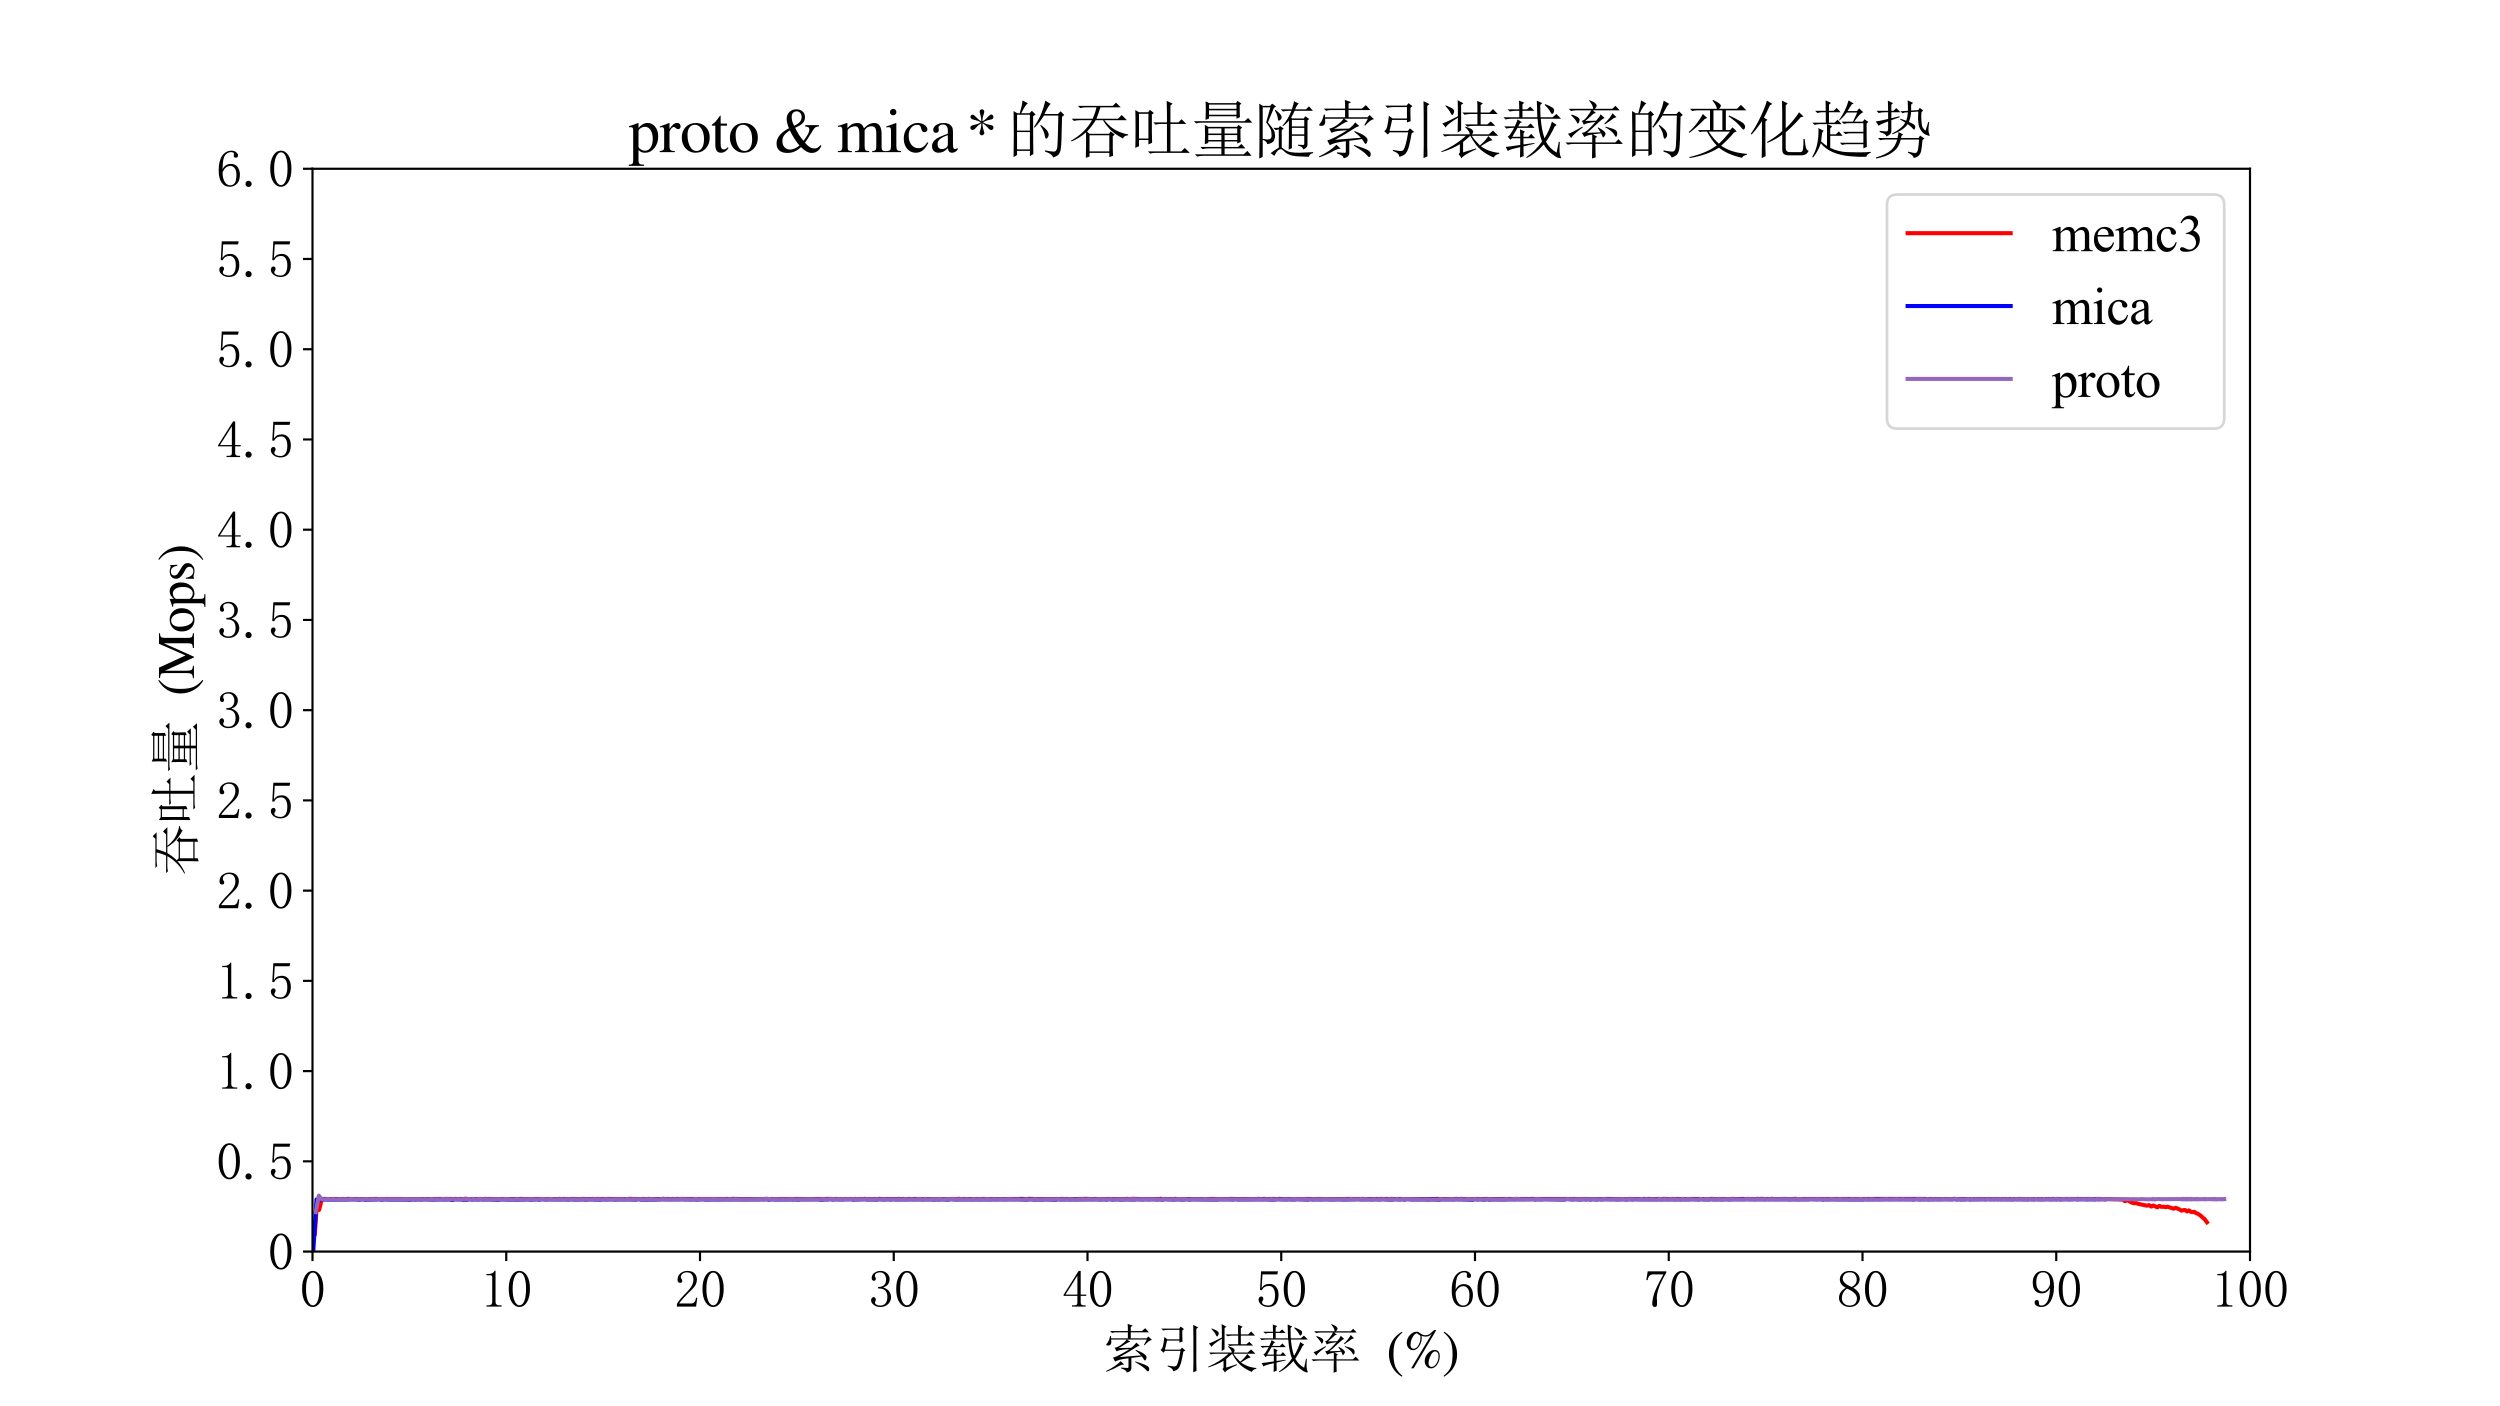 <?xml version="1.0" encoding="utf-8" standalone="no"?>
<!DOCTYPE svg PUBLIC "-//W3C//DTD SVG 1.1//EN"
  "http://www.w3.org/Graphics/SVG/1.1/DTD/svg11.dtd">
<svg xmlns:xlink="http://www.w3.org/1999/xlink" width="921.6pt" height="518.4pt" viewBox="0 0 921.6 518.4" xmlns="http://www.w3.org/2000/svg" version="1.1">
 <defs>
  <style type="text/css">*{stroke-linejoin: round; stroke-linecap: butt}</style>
 </defs>
 <g id="figure_1">
  <g id="patch_1">
   <path d="M 0 518.4 
L 921.6 518.4 
L 921.6 0 
L 0 0 
z
" style="fill: #ffffff"/>
  </g>
  <g id="axes_1">
   <g id="patch_2">
    <path d="M 115.2 461.376 
L 829.44 461.376 
L 829.44 62.208 
L 115.2 62.208 
z
" style="fill: #ffffff"/>
   </g>
   <g id="matplotlib.axis_1">
    <g id="xtick_1">
     <g id="line2d_1">
      <defs>
       <path id="m4017c77fbb" d="M 0 0 
L 0 3.5 
" style="stroke: #000000; stroke-width: 0.8"/>
      </defs>
      <g>
       <use xlink:href="#m4017c77fbb" x="115.2" y="461.376" style="stroke: #000000; stroke-width: 0.8"/>
      </g>
     </g>
     <g id="text_1">
      <!-- 0 -->
      <g transform="translate(110.45 481.958) scale(0.19 -0.19)">
       <defs>
        <path id="SimSun-30" d="M 1600 4225 
Q 1250 4225 1012 3687 
Q 775 3150 775 2250 
Q 775 1300 1012 775 
Q 1250 250 1600 250 
Q 1975 250 2187 775 
Q 2400 1300 2400 2250 
Q 2400 3150 2200 3687 
Q 2000 4225 1600 4225 
z
M 1600 50 
Q 1050 50 675 625 
Q 300 1200 300 2250 
Q 300 3225 662 3825 
Q 1025 4425 1600 4425 
Q 2150 4425 2512 3850 
Q 2875 3275 2875 2250 
Q 2875 1225 2512 637 
Q 2150 50 1600 50 
z
" transform="scale(0.016)"/>
       </defs>
       <use xlink:href="#SimSun-30"/>
      </g>
     </g>
    </g>
    <g id="xtick_2">
     <g id="line2d_2">
      <g>
       <use xlink:href="#m4017c77fbb" x="186.624" y="461.376" style="stroke: #000000; stroke-width: 0.8"/>
      </g>
     </g>
     <g id="text_2">
      <!-- 10 -->
      <g transform="translate(177.124 481.958) scale(0.19 -0.19)">
       <defs>
        <path id="SimSun-31" d="M 1825 4450 
L 1825 650 
Q 1825 450 1950 350 
Q 2075 250 2300 250 
L 2550 250 
L 2550 100 
L 725 100 
L 725 250 
L 950 250 
Q 1200 250 1312 350 
Q 1425 450 1425 650 
L 1425 3675 
Q 1425 3775 1362 3837 
Q 1300 3900 1175 3900 
L 725 3900 
L 725 4050 
L 950 4050 
Q 1250 4050 1437 4150 
Q 1625 4250 1725 4450 
L 1825 4450 
z
" transform="scale(0.016)"/>
       </defs>
       <use xlink:href="#SimSun-31"/>
       <use xlink:href="#SimSun-30" x="50"/>
      </g>
     </g>
    </g>
    <g id="xtick_3">
     <g id="line2d_3">
      <g>
       <use xlink:href="#m4017c77fbb" x="258.048" y="461.376" style="stroke: #000000; stroke-width: 0.8"/>
      </g>
     </g>
     <g id="text_3">
      <!-- 20 -->
      <g transform="translate(248.548 481.958) scale(0.19 -0.19)">
       <defs>
        <path id="SimSun-32" d="M 2325 3325 
Q 2325 3775 2125 4012 
Q 1925 4250 1525 4250 
Q 1225 4250 1012 4087 
Q 800 3925 800 3675 
Q 800 3525 900 3425 
Q 975 3325 975 3225 
Q 975 3100 912 3037 
Q 850 2975 725 2975 
Q 575 2975 487 3062 
Q 400 3150 400 3350 
Q 400 3875 775 4150 
Q 1150 4425 1575 4425 
Q 2175 4425 2462 4125 
Q 2750 3825 2750 3375 
Q 2750 3075 2612 2775 
Q 2475 2475 2175 2200 
Q 1450 1500 1062 1062 
Q 675 625 600 475 
L 2075 475 
Q 2300 475 2450 650 
Q 2600 825 2650 1175 
L 2800 1175 
L 2650 100 
L 325 100 
L 325 425 
Q 450 650 737 1000 
Q 1025 1350 1500 1825 
Q 1925 2250 2125 2625 
Q 2325 3000 2325 3325 
z
" transform="scale(0.016)"/>
       </defs>
       <use xlink:href="#SimSun-32"/>
       <use xlink:href="#SimSun-30" x="50"/>
      </g>
     </g>
    </g>
    <g id="xtick_4">
     <g id="line2d_4">
      <g>
       <use xlink:href="#m4017c77fbb" x="329.472" y="461.376" style="stroke: #000000; stroke-width: 0.8"/>
      </g>
     </g>
     <g id="text_4">
      <!-- 30 -->
      <g transform="translate(319.972 481.958) scale(0.19 -0.19)">
       <defs>
        <path id="SimSun-33" d="M 2800 1250 
Q 2800 775 2450 412 
Q 2100 50 1475 50 
Q 1025 50 700 300 
Q 375 550 375 875 
Q 375 1025 475 1137 
Q 575 1250 675 1250 
Q 825 1250 887 1137 
Q 950 1025 950 950 
Q 950 825 900 750 
Q 850 650 850 575 
Q 850 425 1037 325 
Q 1225 225 1450 225 
Q 1900 225 2125 487 
Q 2350 750 2350 1300 
Q 2350 1750 2112 2025 
Q 1875 2300 1225 2300 
L 1225 2475 
Q 1725 2475 1962 2712 
Q 2200 2950 2200 3375 
Q 2200 3725 2012 3987 
Q 1825 4250 1425 4250 
Q 1250 4250 1050 4162 
Q 850 4075 850 3875 
Q 850 3675 900 3625 
Q 950 3575 950 3500 
Q 950 3375 900 3300 
Q 850 3225 725 3225 
Q 625 3225 537 3300 
Q 450 3375 450 3575 
Q 450 3950 775 4187 
Q 1100 4425 1525 4425 
Q 2025 4425 2325 4112 
Q 2625 3800 2625 3450 
Q 2625 3075 2437 2812 
Q 2250 2550 1850 2425 
Q 2400 2225 2600 1900 
Q 2800 1575 2800 1250 
z
" transform="scale(0.016)"/>
       </defs>
       <use xlink:href="#SimSun-33"/>
       <use xlink:href="#SimSun-30" x="50"/>
      </g>
     </g>
    </g>
    <g id="xtick_5">
     <g id="line2d_5">
      <g>
       <use xlink:href="#m4017c77fbb" x="400.896" y="461.376" style="stroke: #000000; stroke-width: 0.8"/>
      </g>
     </g>
     <g id="text_5">
      <!-- 40 -->
      <g transform="translate(391.396 481.958) scale(0.19 -0.19)">
       <defs>
        <path id="SimSun-34" d="M 2300 575 
Q 2300 400 2400 325 
Q 2500 250 2675 250 
L 2900 250 
L 2900 100 
L 1250 100 
L 1250 250 
L 1525 250 
Q 1725 250 1812 325 
Q 1900 400 1900 575 
L 1900 1400 
L 225 1400 
L 225 1525 
L 2050 4425 
L 2300 4425 
L 2300 1550 
L 2975 1550 
L 2975 1400 
L 2300 1400 
L 2300 575 
z
M 1875 3800 
L 450 1550 
L 1900 1550 
L 1900 3800 
L 1875 3800 
z
" transform="scale(0.016)"/>
       </defs>
       <use xlink:href="#SimSun-34"/>
       <use xlink:href="#SimSun-30" x="50"/>
      </g>
     </g>
    </g>
    <g id="xtick_6">
     <g id="line2d_6">
      <g>
       <use xlink:href="#m4017c77fbb" x="472.32" y="461.376" style="stroke: #000000; stroke-width: 0.8"/>
      </g>
     </g>
     <g id="text_6">
      <!-- 50 -->
      <g transform="translate(462.82 481.958) scale(0.19 -0.19)">
       <defs>
        <path id="SimSun-35" d="M 1725 2850 
Q 2200 2850 2500 2487 
Q 2800 2125 2800 1525 
Q 2800 850 2487 450 
Q 2175 50 1525 50 
Q 1075 50 725 312 
Q 375 575 375 950 
Q 375 1100 462 1212 
Q 550 1325 700 1325 
Q 850 1325 900 1225 
Q 950 1125 950 1050 
Q 950 900 875 825 
Q 800 725 800 625 
Q 800 425 1037 325 
Q 1275 225 1550 225 
Q 1950 225 2162 550 
Q 2375 875 2375 1475 
Q 2375 1975 2187 2287 
Q 2000 2600 1625 2600 
Q 1350 2600 1150 2500 
Q 950 2400 775 2075 
L 550 2100 
L 675 4375 
L 2725 4375 
L 2650 4000 
L 850 4000 
L 750 2350 
Q 1000 2700 1237 2775 
Q 1475 2850 1725 2850 
z
" transform="scale(0.016)"/>
       </defs>
       <use xlink:href="#SimSun-35"/>
       <use xlink:href="#SimSun-30" x="50"/>
      </g>
     </g>
    </g>
    <g id="xtick_7">
     <g id="line2d_7">
      <g>
       <use xlink:href="#m4017c77fbb" x="543.744" y="461.376" style="stroke: #000000; stroke-width: 0.8"/>
      </g>
     </g>
     <g id="text_7">
      <!-- 60 -->
      <g transform="translate(534.244 481.958) scale(0.19 -0.19)">
       <defs>
        <path id="SimSun-36" d="M 775 1800 
Q 775 1050 1037 637 
Q 1300 225 1675 225 
Q 2050 225 2250 500 
Q 2450 775 2450 1525 
Q 2450 2025 2237 2300 
Q 2025 2575 1725 2575 
Q 1450 2575 1212 2412 
Q 975 2250 775 1800 
z
M 1750 2825 
Q 2350 2825 2612 2425 
Q 2875 2025 2875 1525 
Q 2875 775 2512 412 
Q 2150 50 1675 50 
Q 1000 50 650 562 
Q 300 1075 300 2050 
Q 300 3200 725 3812 
Q 1150 4425 1875 4425 
Q 2225 4425 2437 4225 
Q 2650 4025 2650 3875 
Q 2650 3725 2587 3650 
Q 2525 3575 2375 3575 
Q 2250 3575 2187 3637 
Q 2125 3700 2125 3825 
Q 2125 3875 2150 3925 
Q 2150 3975 2150 4025 
Q 2150 4125 2075 4187 
Q 2000 4250 1800 4250 
Q 1375 4250 1075 3862 
Q 775 3475 775 2175 
Q 925 2500 1187 2662 
Q 1450 2825 1750 2825 
z
" transform="scale(0.016)"/>
       </defs>
       <use xlink:href="#SimSun-36"/>
       <use xlink:href="#SimSun-30" x="50"/>
      </g>
     </g>
    </g>
    <g id="xtick_8">
     <g id="line2d_8">
      <g>
       <use xlink:href="#m4017c77fbb" x="615.168" y="461.376" style="stroke: #000000; stroke-width: 0.8"/>
      </g>
     </g>
     <g id="text_8">
      <!-- 70 -->
      <g transform="translate(605.668 481.958) scale(0.19 -0.19)">
       <defs>
        <path id="SimSun-37" d="M 2825 4200 
Q 2300 3350 1987 2537 
Q 1675 1725 1675 1125 
Q 1675 1025 1700 850 
Q 1700 650 1700 400 
Q 1700 200 1637 125 
Q 1575 50 1425 50 
Q 1300 50 1212 137 
Q 1125 225 1125 450 
Q 1125 925 1337 1625 
Q 1550 2325 2475 4000 
L 1225 4000 
Q 950 4000 787 3825 
Q 625 3650 550 3300 
L 400 3325 
L 575 4375 
L 2825 4375 
L 2825 4200 
z
" transform="scale(0.016)"/>
       </defs>
       <use xlink:href="#SimSun-37"/>
       <use xlink:href="#SimSun-30" x="50"/>
      </g>
     </g>
    </g>
    <g id="xtick_9">
     <g id="line2d_9">
      <g>
       <use xlink:href="#m4017c77fbb" x="686.592" y="461.376" style="stroke: #000000; stroke-width: 0.8"/>
      </g>
     </g>
     <g id="text_9">
      <!-- 80 -->
      <g transform="translate(677.092 481.958) scale(0.19 -0.19)">
       <defs>
        <path id="SimSun-38" d="M 625 1125 
Q 625 725 887 475 
Q 1150 225 1550 225 
Q 2025 225 2237 475 
Q 2450 725 2450 1100 
Q 2450 1425 2150 1725 
Q 1850 2025 1250 2275 
Q 950 2075 787 1775 
Q 625 1475 625 1125 
z
M 2825 1175 
Q 2825 700 2475 375 
Q 2125 50 1550 50 
Q 1025 50 650 375 
Q 275 700 275 1125 
Q 275 1550 487 1850 
Q 700 2150 1100 2375 
Q 750 2550 562 2812 
Q 375 3075 375 3400 
Q 375 3825 700 4125 
Q 1025 4425 1600 4425 
Q 2125 4425 2450 4125 
Q 2775 3825 2775 3400 
Q 2775 3100 2587 2837 
Q 2400 2575 2000 2375 
Q 2425 2125 2625 1825 
Q 2825 1525 2825 1175 
z
M 2425 3375 
Q 2425 3725 2225 3987 
Q 2025 4250 1600 4250 
Q 1125 4250 925 4000 
Q 725 3750 725 3475 
Q 725 3200 1012 2937 
Q 1300 2675 1825 2475 
Q 2125 2625 2275 2850 
Q 2425 3075 2425 3375 
z
" transform="scale(0.016)"/>
       </defs>
       <use xlink:href="#SimSun-38"/>
       <use xlink:href="#SimSun-30" x="50"/>
      </g>
     </g>
    </g>
    <g id="xtick_10">
     <g id="line2d_10">
      <g>
       <use xlink:href="#m4017c77fbb" x="758.016" y="461.376" style="stroke: #000000; stroke-width: 0.8"/>
      </g>
     </g>
     <g id="text_10">
      <!-- 90 -->
      <g transform="translate(748.516 481.958) scale(0.19 -0.19)">
       <defs>
        <path id="SimSun-39" d="M 700 3050 
Q 700 2500 912 2212 
Q 1125 1925 1450 1925 
Q 1825 1925 2100 2275 
Q 2375 2625 2375 2925 
Q 2375 3525 2175 3887 
Q 1975 4250 1525 4250 
Q 1100 4250 900 3912 
Q 700 3575 700 3050 
z
M 1375 1700 
Q 875 1700 575 2012 
Q 275 2325 275 3025 
Q 275 3625 600 4025 
Q 925 4425 1525 4425 
Q 2150 4425 2500 3925 
Q 2850 3425 2850 2475 
Q 2850 1425 2437 737 
Q 2025 50 1300 50 
Q 975 50 737 200 
Q 500 350 500 600 
Q 500 700 562 800 
Q 625 900 775 900 
Q 925 900 975 787 
Q 1025 675 1025 525 
Q 1025 425 1050 362 
Q 1075 300 1100 275 
Q 1125 250 1187 237 
Q 1250 225 1325 225 
Q 1775 225 2050 725 
Q 2325 1225 2375 2400 
Q 2250 2100 2000 1900 
Q 1750 1700 1375 1700 
z
" transform="scale(0.016)"/>
       </defs>
       <use xlink:href="#SimSun-39"/>
       <use xlink:href="#SimSun-30" x="50"/>
      </g>
     </g>
    </g>
    <g id="xtick_11">
     <g id="line2d_11">
      <g>
       <use xlink:href="#m4017c77fbb" x="829.44" y="461.376" style="stroke: #000000; stroke-width: 0.8"/>
      </g>
     </g>
     <g id="text_11">
      <!-- 100 -->
      <g transform="translate(815.19 481.958) scale(0.19 -0.19)">
       <use xlink:href="#SimSun-31"/>
       <use xlink:href="#SimSun-30" x="50"/>
       <use xlink:href="#SimSun-30" x="100"/>
      </g>
     </g>
    </g>
    <g id="text_12">
     <!-- 索引装载率 $\mathrm{(\%)}$ -->
     <g transform="translate(406.58 504.177) scale(0.19 -0.19)">
      <defs>
       <path id="SimSun-7d22" d="M 4725 1325 
Q 4375 1250 3450 1150 
L 3450 -50 
Q 3475 -500 2875 -625 
Q 2875 -325 2200 -125 
L 2200 -25 
Q 2850 -75 2987 -75 
Q 3125 -75 3100 175 
L 3100 1100 
Q 2400 1025 2050 925 
Q 1700 825 1475 700 
L 1225 1175 
Q 1525 1250 2050 1525 
Q 2575 1800 3225 2200 
Q 2900 2200 2437 2150 
Q 1975 2100 1650 1950 
L 1425 2375 
Q 1775 2425 2212 2737 
Q 2650 3050 2875 3375 
L 1000 3375 
Q 1050 3000 975 2850 
Q 900 2700 800 2675 
Q 700 2650 625 2650 
Q 525 2650 462 2675 
Q 400 2700 400 2725 
Q 400 2800 550 2975 
Q 750 3225 875 3800 
L 975 3800 
L 1000 3525 
L 3025 3525 
L 3025 4250 
L 1575 4250 
Q 1375 4250 1100 4175 
L 875 4400 
L 3025 4400 
L 3025 4775 
Q 3025 5025 3000 5275 
L 3625 5050 
L 3375 4900 
L 3375 4400 
L 4725 4400 
L 5125 4750 
L 5575 4250 
L 3375 4250 
L 3375 3525 
L 5300 3525 
L 5500 3750 
L 5950 3325 
Q 5600 3300 5050 2675 
L 4975 2725 
L 5325 3375 
L 2925 3375 
L 3325 3100 
Q 3100 3075 2675 2800 
Q 2250 2500 1925 2350 
L 3425 2375 
Q 3775 2625 4050 3000 
L 4475 2625 
Q 4250 2600 3850 2325 
Q 3425 2050 2975 1787 
Q 2525 1525 2025 1250 
L 4625 1450 
Q 4275 1825 3950 2050 
L 4000 2125 
Q 4700 1850 4962 1662 
Q 5225 1475 5275 1312 
Q 5325 1150 5212 937 
Q 5100 725 4987 925 
Q 4875 1125 4725 1325 
z
M 3925 725 
Q 5025 375 5312 212 
Q 5600 50 5612 -150 
Q 5625 -350 5562 -425 
Q 5500 -500 5475 -500 
Q 5375 -500 5200 -275 
Q 4925 50 3900 650 
L 3925 725 
z
M 2150 750 
L 2575 350 
Q 2275 350 1775 75 
Q 1275 -225 425 -525 
L 375 -450 
Q 1600 150 2150 750 
z
" transform="scale(0.016)"/>
       <path id="SimSun-5f15" d="M 5075 4675 
L 5075 575 
Q 5075 100 5100 -425 
L 4700 -600 
Q 4725 175 4725 725 
Q 4725 4575 4700 5150 
L 5300 4850 
L 5075 4675 
z
M 3375 4475 
Q 3375 3475 3400 3125 
L 3025 3000 
L 3025 3250 
L 1525 3250 
L 1275 2150 
L 3125 2150 
L 3325 2400 
L 3750 2050 
L 3500 1900 
Q 3375 1125 3225 575 
Q 3075 25 2850 -187 
Q 2625 -400 2250 -475 
Q 2275 -125 1600 125 
L 1600 225 
Q 2125 125 2350 112 
Q 2575 100 2675 225 
Q 2775 350 2900 787 
Q 3025 1225 3150 2000 
L 1275 2000 
L 1100 1775 
L 725 2125 
Q 925 2200 1025 2575 
Q 1125 2950 1200 3675 
L 1575 3400 
L 3025 3400 
L 3025 4550 
L 1650 4550 
Q 1325 4550 1050 4475 
L 825 4700 
L 3000 4700 
L 3175 4950 
L 3575 4650 
L 3375 4475 
z
" transform="scale(0.016)"/>
       <path id="SimSun-88c5" d="M 700 4725 
Q 1375 4450 1462 4325 
Q 1550 4200 1550 4125 
Q 1550 4025 1475 3887 
Q 1400 3750 1350 3750 
Q 1275 3750 1200 3925 
Q 1075 4225 650 4675 
L 700 4725 
z
M 2250 4775 
L 2250 2200 
L 1900 1975 
Q 1925 2600 1925 3475 
Q 1400 3150 1062 2887 
Q 725 2625 700 2475 
L 350 2900 
Q 775 3025 1925 3625 
Q 1925 4900 1900 5250 
L 2475 4925 
L 2250 4775 
z
M 2375 4000 
L 3900 4000 
Q 3900 4850 3875 5175 
L 4450 4925 
L 4225 4750 
L 4225 4000 
L 5125 4000 
L 5475 4350 
L 5950 3850 
L 4225 3850 
L 4225 2800 
L 4900 2800 
L 5250 3100 
L 5700 2650 
L 3475 2650 
Q 3150 2650 2875 2575 
L 2650 2800 
L 3900 2800 
L 3900 3850 
L 3200 3850 
Q 2875 3850 2600 3775 
L 2375 4000 
z
M 3125 1800 
Q 3125 2100 2650 2525 
L 2700 2575 
Q 3300 2375 3387 2250 
Q 3475 2125 3475 2050 
Q 3475 1950 3350 1800 
L 5050 1800 
L 5475 2175 
L 6000 1650 
L 3325 1650 
Q 3600 1225 4150 675 
Q 4775 1225 5000 1625 
L 5425 1200 
Q 5225 1175 4987 1050 
Q 4750 925 4250 600 
Q 4550 350 5037 162 
Q 5525 -25 6100 -75 
L 6100 -175 
Q 5675 -250 5550 -550 
Q 4825 -250 4262 212 
Q 3700 675 3175 1650 
Q 2825 1325 2450 1025 
L 2450 -25 
L 3750 375 
L 3800 300 
Q 2450 -300 2300 -625 
L 2000 -200 
Q 2150 -75 2125 75 
L 2125 800 
Q 1325 300 275 0 
L 250 75 
Q 1725 700 2725 1650 
L 1200 1650 
Q 875 1650 600 1575 
L 375 1800 
L 3125 1800 
z
" transform="scale(0.016)"/>
       <path id="SimSun-8f7d" d="M 1850 5200 
L 2375 5000 
L 2200 4825 
L 2200 4325 
L 2675 4325 
L 2975 4600 
L 3400 4175 
L 2200 4175 
L 2200 3525 
L 3700 3525 
Q 3675 4525 3650 5200 
L 4200 4950 
L 4000 4775 
Q 4000 3950 4025 3525 
L 5250 3525 
L 5625 3850 
L 6100 3375 
L 4050 3375 
Q 4125 2300 4425 1400 
Q 4925 2200 5175 3075 
L 5650 2750 
L 5450 2575 
Q 5075 1775 4575 1050 
Q 4950 350 5650 -50 
L 5875 1050 
L 5975 1025 
Q 5925 350 5950 25 
Q 5975 -300 6075 -500 
Q 6125 -625 6025 -625 
Q 5975 -625 5775 -562 
Q 5575 -500 5125 -150 
Q 4675 200 4350 775 
Q 3575 -125 2625 -600 
L 2575 -525 
Q 3575 175 4175 1075 
Q 3825 1950 3725 3375 
L 1100 3375 
Q 775 3375 500 3300 
L 275 3525 
L 1875 3525 
L 1875 4175 
L 1525 4175 
Q 1200 4175 925 4100 
L 700 4325 
L 1875 4325 
Q 1875 4800 1850 5200 
z
M 4500 4850 
Q 5000 4650 5212 4512 
Q 5425 4375 5400 4187 
Q 5375 4000 5300 3925 
Q 5225 3850 5200 3850 
Q 5125 3850 5025 4050 
Q 4900 4325 4450 4775 
L 4500 4850 
z
M 500 525 
Q 850 550 1975 725 
L 1975 1400 
L 1150 1400 
L 975 1250 
L 700 1575 
Q 900 1575 1350 2450 
L 1150 2450 
Q 850 2450 575 2375 
L 350 2600 
L 1425 2600 
Q 1625 3025 1700 3300 
L 2150 3025 
L 1975 2950 
Q 1900 2850 1775 2600 
L 2700 2600 
L 3025 2900 
L 3425 2450 
L 1700 2450 
L 1175 1550 
L 1975 1550 
Q 1975 1925 1950 2300 
L 2450 2075 
L 2300 1900 
L 2300 1550 
L 2800 1550 
L 3075 1850 
L 3475 1400 
L 2300 1400 
L 2300 775 
L 3400 925 
L 3425 850 
L 2300 575 
Q 2300 -50 2325 -400 
L 1950 -550 
Q 1975 225 1975 500 
Q 850 275 725 100 
L 500 525 
z
" transform="scale(0.016)"/>
       <path id="SimSun-7387" d="M 875 3725 
L 925 3800 
Q 1375 3650 1550 3525 
Q 1725 3400 1725 3250 
Q 1725 3175 1662 3025 
Q 1600 2875 1550 2875 
Q 1500 2875 1425 3050 
Q 1275 3325 875 3725 
z
M 550 1850 
Q 875 1925 2000 2575 
L 2050 2500 
Q 1675 2225 1337 1937 
Q 1000 1650 875 1425 
L 550 1850 
z
M 5200 3450 
Q 4800 3150 4275 2800 
L 4225 2875 
Q 4775 3400 5050 3925 
L 5450 3525 
L 5200 3450 
z
M 4325 2500 
L 4350 2575 
Q 5225 2350 5375 2212 
Q 5525 2075 5525 1900 
Q 5525 1775 5487 1662 
Q 5450 1550 5400 1550 
Q 5325 1550 5200 1800 
Q 4975 2150 4325 2500 
z
M 3150 3900 
Q 2500 3300 2300 3150 
Q 2800 3150 3400 3175 
Q 3700 3500 3850 3825 
L 4250 3450 
Q 4050 3400 3450 2825 
Q 2850 2250 2475 1950 
Q 3150 1975 3850 2000 
Q 3750 2175 3550 2450 
L 3600 2500 
Q 4050 2250 4200 2100 
Q 4350 1950 4350 1850 
Q 4350 1775 4250 1625 
Q 4150 1475 4100 1475 
Q 4075 1475 4050 1550 
Q 4000 1700 3900 1900 
Q 3650 1875 3075 1800 
L 3500 1550 
L 3325 1425 
L 3325 975 
L 5325 975 
L 5650 1300 
L 6100 825 
L 3325 825 
Q 3325 -275 3350 -525 
L 2975 -650 
Q 3000 0 3000 825 
L 1125 825 
Q 800 825 525 750 
L 300 975 
L 3000 975 
L 3000 1775 
Q 2450 1700 2200 1525 
L 1950 1950 
Q 2275 1950 2675 2350 
Q 3075 2750 3325 3050 
Q 2400 2950 2150 2775 
L 1950 3175 
Q 2150 3150 2475 3575 
Q 2800 4000 2900 4225 
L 1450 4225 
Q 1125 4225 850 4150 
L 625 4375 
L 3100 4375 
Q 3050 4800 2675 5200 
L 2725 5250 
Q 3225 5050 3337 4912 
Q 3450 4775 3450 4700 
Q 3450 4550 3250 4375 
L 5025 4375 
L 5350 4675 
L 5775 4225 
L 3050 4225 
L 3375 3950 
L 3150 3900 
z
" transform="scale(0.016)"/>
       <path id="SimSun-20" d="M 0 0 
Q 0 0 0 0 
z
" transform="scale(0.016)"/>
       <path id="STIXGeneral-Regular-28" d="M 1946 -1030 
L 1869 -1133 
Q 1126 -710 716 32 
Q 307 774 307 1613 
Q 307 3386 1888 4326 
L 1946 4224 
Q 1293 3667 1075 3126 
Q 858 2586 858 1632 
Q 858 685 1082 96 
Q 1306 -493 1946 -1030 
z
" transform="scale(0.016)"/>
       <path id="STIXGeneral-Regular-25" d="M 4390 1363 
Q 4390 781 4070 329 
Q 3750 -122 3341 -122 
Q 3014 -122 2790 134 
Q 2566 390 2566 762 
Q 2566 1274 2940 1693 
Q 3315 2112 3776 2112 
Q 4070 2112 4230 1917 
Q 4390 1722 4390 1363 
z
M 4243 1376 
Q 4243 1626 4131 1779 
Q 4019 1933 3840 1933 
Q 3654 1933 3526 1786 
Q 3315 1562 3171 1187 
Q 3027 813 3027 486 
Q 3027 301 3129 176 
Q 3232 51 3386 51 
Q 3718 51 3980 457 
Q 4243 864 4243 1376 
z
M 3974 4518 
L 1222 -115 
L 922 -115 
L 3443 4096 
Q 3264 3891 3094 3811 
Q 2925 3731 2669 3731 
Q 2445 3731 2182 3821 
Q 2208 3674 2208 3539 
Q 2208 3206 2067 2873 
Q 1926 2541 1696 2323 
Q 1453 2086 1146 2086 
Q 826 2086 608 2339 
Q 390 2592 390 2963 
Q 390 3507 761 3916 
Q 1133 4326 1626 4326 
Q 1792 4326 2010 4147 
Q 2310 3898 2624 3898 
Q 2918 3898 3084 3994 
Q 3251 4090 3693 4518 
L 3974 4518 
z
M 2054 3642 
Q 2054 3782 2025 3833 
Q 1997 3885 1894 3936 
Q 1747 4006 1613 4154 
Q 1414 4058 1331 3984 
Q 1248 3910 1152 3750 
Q 845 3264 845 2707 
Q 845 2509 944 2384 
Q 1043 2259 1210 2259 
Q 1549 2259 1801 2675 
Q 2054 3091 2054 3642 
z
" transform="scale(0.016)"/>
       <path id="STIXGeneral-Regular-29" d="M 186 4224 
L 262 4326 
Q 992 3891 1408 3148 
Q 1824 2406 1824 1581 
Q 1824 -166 243 -1133 
L 186 -1030 
Q 845 -486 1059 54 
Q 1274 595 1274 1562 
Q 1274 2534 1059 3120 
Q 845 3706 186 4224 
z
" transform="scale(0.016)"/>
      </defs>
      <use xlink:href="#SimSun-7d22" transform="translate(0 0.578)"/>
      <use xlink:href="#SimSun-5f15" transform="translate(100 0.578)"/>
      <use xlink:href="#SimSun-88c5" transform="translate(200 0.578)"/>
      <use xlink:href="#SimSun-8f7d" transform="translate(300 0.578)"/>
      <use xlink:href="#SimSun-7387" transform="translate(400 0.578)"/>
      <use xlink:href="#SimSun-20" transform="translate(500 0.578)"/>
      <use xlink:href="#STIXGeneral-Regular-28" transform="translate(550 0.578)"/>
      <use xlink:href="#STIXGeneral-Regular-25" transform="translate(583.3 0.578)"/>
      <use xlink:href="#STIXGeneral-Regular-29" transform="translate(658 0.578)"/>
     </g>
    </g>
   </g>
   <g id="matplotlib.axis_2">
    <g id="ytick_1">
     <g id="line2d_12">
      <defs>
       <path id="m269e41f08f" d="M 0 0 
L -3.5 0 
" style="stroke: #000000; stroke-width: 0.8"/>
      </defs>
      <g>
       <use xlink:href="#m269e41f08f" x="115.2" y="461.376" style="stroke: #000000; stroke-width: 0.8"/>
      </g>
     </g>
     <g id="text_13">
      <!-- 0 -->
      <g transform="translate(98.7 468.167) scale(0.19 -0.19)">
       <use xlink:href="#SimSun-30"/>
      </g>
     </g>
    </g>
    <g id="ytick_2">
     <g id="line2d_13">
      <g>
       <use xlink:href="#m269e41f08f" x="115.2" y="428.112" style="stroke: #000000; stroke-width: 0.8"/>
      </g>
     </g>
     <g id="text_14">
      <!-- 0.5 -->
      <g transform="translate(79.7 434.903) scale(0.19 -0.19)">
       <defs>
        <path id="SimSun-2e" d="M 800 25 
Q 650 25 537 125 
Q 425 225 425 400 
Q 425 575 537 675 
Q 650 775 800 775 
Q 950 775 1062 662 
Q 1175 550 1175 400 
Q 1175 225 1062 125 
Q 950 25 800 25 
z
" transform="scale(0.016)"/>
       </defs>
       <use xlink:href="#SimSun-30"/>
       <use xlink:href="#SimSun-2e" x="50"/>
       <use xlink:href="#SimSun-35" x="100"/>
      </g>
     </g>
    </g>
    <g id="ytick_3">
     <g id="line2d_14">
      <g>
       <use xlink:href="#m269e41f08f" x="115.2" y="394.848" style="stroke: #000000; stroke-width: 0.8"/>
      </g>
     </g>
     <g id="text_15">
      <!-- 1.0 -->
      <g transform="translate(79.7 401.639) scale(0.19 -0.19)">
       <use xlink:href="#SimSun-31"/>
       <use xlink:href="#SimSun-2e" x="50"/>
       <use xlink:href="#SimSun-30" x="100"/>
      </g>
     </g>
    </g>
    <g id="ytick_4">
     <g id="line2d_15">
      <g>
       <use xlink:href="#m269e41f08f" x="115.2" y="361.584" style="stroke: #000000; stroke-width: 0.8"/>
      </g>
     </g>
     <g id="text_16">
      <!-- 1.5 -->
      <g transform="translate(79.7 368.375) scale(0.19 -0.19)">
       <use xlink:href="#SimSun-31"/>
       <use xlink:href="#SimSun-2e" x="50"/>
       <use xlink:href="#SimSun-35" x="100"/>
      </g>
     </g>
    </g>
    <g id="ytick_5">
     <g id="line2d_16">
      <g>
       <use xlink:href="#m269e41f08f" x="115.2" y="328.32" style="stroke: #000000; stroke-width: 0.8"/>
      </g>
     </g>
     <g id="text_17">
      <!-- 2.0 -->
      <g transform="translate(79.7 335.111) scale(0.19 -0.19)">
       <use xlink:href="#SimSun-32"/>
       <use xlink:href="#SimSun-2e" x="50"/>
       <use xlink:href="#SimSun-30" x="100"/>
      </g>
     </g>
    </g>
    <g id="ytick_6">
     <g id="line2d_17">
      <g>
       <use xlink:href="#m269e41f08f" x="115.2" y="295.056" style="stroke: #000000; stroke-width: 0.8"/>
      </g>
     </g>
     <g id="text_18">
      <!-- 2.5 -->
      <g transform="translate(79.7 301.847) scale(0.19 -0.19)">
       <use xlink:href="#SimSun-32"/>
       <use xlink:href="#SimSun-2e" x="50"/>
       <use xlink:href="#SimSun-35" x="100"/>
      </g>
     </g>
    </g>
    <g id="ytick_7">
     <g id="line2d_18">
      <g>
       <use xlink:href="#m269e41f08f" x="115.2" y="261.792" style="stroke: #000000; stroke-width: 0.8"/>
      </g>
     </g>
     <g id="text_19">
      <!-- 3.0 -->
      <g transform="translate(79.7 268.583) scale(0.19 -0.19)">
       <use xlink:href="#SimSun-33"/>
       <use xlink:href="#SimSun-2e" x="50"/>
       <use xlink:href="#SimSun-30" x="100"/>
      </g>
     </g>
    </g>
    <g id="ytick_8">
     <g id="line2d_19">
      <g>
       <use xlink:href="#m269e41f08f" x="115.2" y="228.528" style="stroke: #000000; stroke-width: 0.8"/>
      </g>
     </g>
     <g id="text_20">
      <!-- 3.5 -->
      <g transform="translate(79.7 235.319) scale(0.19 -0.19)">
       <use xlink:href="#SimSun-33"/>
       <use xlink:href="#SimSun-2e" x="50"/>
       <use xlink:href="#SimSun-35" x="100"/>
      </g>
     </g>
    </g>
    <g id="ytick_9">
     <g id="line2d_20">
      <g>
       <use xlink:href="#m269e41f08f" x="115.2" y="195.264" style="stroke: #000000; stroke-width: 0.8"/>
      </g>
     </g>
     <g id="text_21">
      <!-- 4.0 -->
      <g transform="translate(79.7 202.055) scale(0.19 -0.19)">
       <use xlink:href="#SimSun-34"/>
       <use xlink:href="#SimSun-2e" x="50"/>
       <use xlink:href="#SimSun-30" x="100"/>
      </g>
     </g>
    </g>
    <g id="ytick_10">
     <g id="line2d_21">
      <g>
       <use xlink:href="#m269e41f08f" x="115.2" y="162" style="stroke: #000000; stroke-width: 0.8"/>
      </g>
     </g>
     <g id="text_22">
      <!-- 4.5 -->
      <g transform="translate(79.7 168.791) scale(0.19 -0.19)">
       <use xlink:href="#SimSun-34"/>
       <use xlink:href="#SimSun-2e" x="50"/>
       <use xlink:href="#SimSun-35" x="100"/>
      </g>
     </g>
    </g>
    <g id="ytick_11">
     <g id="line2d_22">
      <g>
       <use xlink:href="#m269e41f08f" x="115.2" y="128.736" style="stroke: #000000; stroke-width: 0.8"/>
      </g>
     </g>
     <g id="text_23">
      <!-- 5.0 -->
      <g transform="translate(79.7 135.527) scale(0.19 -0.19)">
       <use xlink:href="#SimSun-35"/>
       <use xlink:href="#SimSun-2e" x="50"/>
       <use xlink:href="#SimSun-30" x="100"/>
      </g>
     </g>
    </g>
    <g id="ytick_12">
     <g id="line2d_23">
      <g>
       <use xlink:href="#m269e41f08f" x="115.2" y="95.472" style="stroke: #000000; stroke-width: 0.8"/>
      </g>
     </g>
     <g id="text_24">
      <!-- 5.5 -->
      <g transform="translate(79.7 102.263) scale(0.19 -0.19)">
       <use xlink:href="#SimSun-35"/>
       <use xlink:href="#SimSun-2e" x="50"/>
       <use xlink:href="#SimSun-35" x="100"/>
      </g>
     </g>
    </g>
    <g id="ytick_13">
     <g id="line2d_24">
      <g>
       <use xlink:href="#m269e41f08f" x="115.2" y="62.208" style="stroke: #000000; stroke-width: 0.8"/>
      </g>
     </g>
     <g id="text_25">
      <!-- 6.0 -->
      <g transform="translate(79.7 68.999) scale(0.19 -0.19)">
       <use xlink:href="#SimSun-36"/>
       <use xlink:href="#SimSun-2e" x="50"/>
       <use xlink:href="#SimSun-30" x="100"/>
      </g>
     </g>
    </g>
    <g id="text_26">
     <!-- 吞吐量 $\mathrm{(Mops)}$ -->
     <g transform="translate(71.52 323.067) rotate(-90) scale(0.19 -0.19)">
      <defs>
       <path id="SimSun-541e" d="M 2200 1700 
L 2200 75 
L 4200 75 
L 4200 1700 
L 2200 1700 
z
M 1025 4675 
L 4550 4675 
L 4875 5000 
L 5350 4525 
L 3300 4525 
Q 3150 4025 2900 3375 
L 5075 3375 
L 5450 3750 
L 5975 3225 
L 3700 3225 
Q 3925 2925 4312 2587 
Q 4700 2250 5225 2037 
Q 5750 1825 6100 1800 
L 6100 1700 
Q 5700 1675 5575 1375 
Q 4600 1900 4137 2437 
Q 3675 2975 3575 3225 
L 2825 3225 
Q 2425 2575 1950 2075 
L 2200 1850 
L 4175 1850 
L 4325 2100 
L 4750 1775 
L 4550 1600 
L 4550 375 
Q 4550 -50 4575 -375 
L 4200 -500 
L 4200 -75 
L 2200 -75 
L 2200 -450 
L 1825 -575 
Q 1850 175 1850 625 
L 1850 2000 
Q 1175 1400 375 1075 
L 325 1150 
Q 1075 1575 1600 2100 
Q 2125 2625 2450 3225 
L 1225 3225 
Q 900 3225 625 3150 
L 400 3375 
L 2525 3375 
Q 2800 4025 2900 4525 
L 1850 4525 
Q 1525 4525 1250 4450 
L 1025 4675 
z
" transform="scale(0.016)"/>
       <path id="SimSun-5410" d="M 3775 3000 
L 3775 3750 
Q 3775 4400 3750 5175 
L 4350 4900 
L 4125 4700 
L 4125 3000 
L 4925 3000 
L 5250 3325 
L 5725 2850 
L 4125 2850 
L 4125 75 
L 5225 75 
L 5575 425 
L 6075 -75 
L 2675 -75 
Q 2350 -75 2075 -150 
L 1850 75 
L 3775 75 
L 3775 2850 
L 3225 2850 
Q 2900 2850 2625 2775 
L 2400 3000 
L 3775 3000 
z
M 575 4250 
L 950 4025 
L 1875 4025 
L 2050 4275 
L 2450 3950 
L 2250 3800 
L 2250 1950 
Q 2250 1375 2275 950 
L 1900 775 
L 1900 1225 
L 950 1225 
L 950 600 
L 575 425 
Q 600 1075 600 2375 
Q 600 3675 575 4250 
z
M 950 3875 
L 950 1375 
L 1900 1375 
L 1900 3875 
L 950 3875 
z
" transform="scale(0.016)"/>
       <path id="SimSun-91cf" d="M 1700 2400 
L 1700 1875 
L 3025 1875 
L 3025 2400 
L 1700 2400 
z
M 3350 2400 
L 3350 1875 
L 4625 1875 
L 4625 2400 
L 3350 2400 
z
M 1700 1725 
L 1700 1225 
L 3025 1225 
L 3025 1725 
L 1700 1725 
z
M 3350 1725 
L 3350 1225 
L 4625 1225 
L 4625 1725 
L 3350 1725 
z
M 4950 2325 
Q 4950 1350 4975 1025 
L 4625 875 
L 4625 1075 
L 3350 1075 
L 3350 525 
L 4700 525 
L 5050 825 
L 5450 375 
L 3350 375 
L 3350 -225 
L 5275 -225 
L 5650 125 
L 6075 -375 
L 1175 -375 
Q 850 -375 575 -450 
L 350 -225 
L 3025 -225 
L 3025 375 
L 1725 375 
Q 1400 375 1125 300 
L 900 525 
L 3025 525 
L 3025 1075 
L 1700 1075 
L 1700 925 
L 1350 800 
Q 1375 1300 1375 1787 
Q 1375 2275 1350 2750 
L 1700 2550 
L 4600 2550 
L 4750 2750 
L 5125 2475 
L 4950 2325 
z
M 1775 4800 
L 1775 4375 
L 4550 4375 
L 4550 4800 
L 1775 4800 
z
M 1775 4225 
L 1775 3775 
L 4550 3775 
L 4550 4225 
L 1775 4225 
z
M 4875 4750 
Q 4875 3825 4900 3525 
L 4550 3375 
L 4550 3625 
L 1775 3625 
L 1775 3400 
L 1425 3250 
Q 1450 3650 1450 4262 
Q 1450 4875 1425 5125 
L 1800 4950 
L 4500 4950 
L 4650 5175 
L 5050 4900 
L 4875 4750 
z
M 250 3125 
L 5375 3125 
L 5725 3450 
L 6150 2975 
L 950 2975 
Q 750 2975 475 2900 
L 250 3125 
z
" transform="scale(0.016)"/>
       <path id="STIXGeneral-Regular-4d" d="M 5530 0 
L 3738 0 
L 3738 122 
Q 4115 147 4214 265 
Q 4314 384 4314 787 
L 4314 3661 
L 2682 0 
L 2592 0 
L 979 3514 
L 979 966 
Q 979 448 1088 294 
Q 1197 141 1574 122 
L 1574 0 
L 77 0 
L 77 122 
Q 358 141 480 205 
Q 602 269 650 432 
Q 698 595 698 966 
L 698 3514 
Q 698 3878 589 3984 
Q 480 4090 90 4115 
L 90 4237 
L 1357 4237 
L 2835 1024 
L 4250 4237 
L 5523 4237 
L 5523 4115 
Q 5178 4109 5072 3993 
Q 4966 3878 4966 3520 
L 4966 717 
Q 4966 378 5072 262 
Q 5178 147 5530 122 
L 5530 0 
z
" transform="scale(0.016)"/>
       <path id="STIXGeneral-Regular-6f" d="M 3008 1478 
Q 3008 806 2608 371 
Q 2208 -64 1568 -64 
Q 979 -64 582 368 
Q 186 800 186 1459 
Q 186 2125 582 2534 
Q 979 2944 1626 2944 
Q 2221 2944 2614 2537 
Q 3008 2131 3008 1478 
z
M 2432 1306 
Q 2432 2035 2112 2445 
Q 1856 2765 1504 2765 
Q 1171 2765 966 2493 
Q 762 2221 762 1747 
Q 762 928 1101 435 
Q 1318 115 1677 115 
Q 2029 115 2230 432 
Q 2432 749 2432 1306 
z
" transform="scale(0.016)"/>
       <path id="STIXGeneral-Regular-70" d="M 1018 2931 
L 1018 2438 
Q 1421 2944 1939 2944 
Q 2406 2944 2707 2560 
Q 3008 2176 3008 1581 
Q 3008 883 2621 409 
Q 2234 -64 1664 -64 
Q 1466 -64 1328 -6 
Q 1190 51 1018 211 
L 1018 -794 
Q 1018 -1094 1120 -1180 
Q 1222 -1267 1581 -1274 
L 1581 -1389 
L 32 -1389 
L 32 -1280 
Q 314 -1254 397 -1171 
Q 480 -1088 480 -838 
L 480 2157 
Q 480 2381 429 2451 
Q 378 2522 218 2522 
Q 115 2522 58 2515 
L 58 2618 
Q 506 2752 979 2944 
L 1018 2931 
z
M 1018 2138 
L 1018 563 
Q 1018 422 1238 281 
Q 1459 141 1683 141 
Q 2029 141 2243 467 
Q 2458 794 2458 1325 
Q 2458 1888 2243 2224 
Q 2029 2560 1670 2560 
Q 1446 2560 1232 2419 
Q 1018 2278 1018 2138 
z
" transform="scale(0.016)"/>
       <path id="STIXGeneral-Regular-73" d="M 998 1926 
L 1664 1523 
Q 1984 1331 2105 1164 
Q 2227 998 2227 736 
Q 2227 416 1961 176 
Q 1696 -64 1331 -64 
Q 1030 -64 864 -6 
Q 691 51 570 51 
Q 461 51 416 -26 
L 333 -26 
L 333 979 
L 435 979 
Q 538 512 730 294 
Q 922 77 1248 77 
Q 1485 77 1632 211 
Q 1779 346 1779 550 
Q 1779 845 1440 1030 
L 1094 1222 
Q 326 1651 326 2150 
Q 326 2522 566 2730 
Q 806 2938 1210 2938 
Q 1491 2938 1638 2867 
Q 1754 2816 1818 2816 
Q 1862 2816 1920 2880 
L 1990 2880 
L 2022 2010 
L 1926 2010 
Q 1818 2445 1654 2621 
Q 1491 2797 1203 2797 
Q 986 2797 854 2688 
Q 723 2579 723 2362 
Q 723 2253 796 2128 
Q 870 2003 998 1926 
z
" transform="scale(0.016)"/>
      </defs>
      <use xlink:href="#SimSun-541e" transform="translate(0 0.141)"/>
      <use xlink:href="#SimSun-5410" transform="translate(100 0.141)"/>
      <use xlink:href="#SimSun-91cf" transform="translate(200 0.141)"/>
      <use xlink:href="#SimSun-20" transform="translate(300 0.141)"/>
      <use xlink:href="#STIXGeneral-Regular-28" transform="translate(350 0.141)"/>
      <use xlink:href="#STIXGeneral-Regular-4d" transform="translate(383.3 0.141)"/>
      <use xlink:href="#STIXGeneral-Regular-6f" transform="translate(472.2 0.141)"/>
      <use xlink:href="#STIXGeneral-Regular-70" transform="translate(522.2 0.141)"/>
      <use xlink:href="#STIXGeneral-Regular-73" transform="translate(572.2 0.141)"/>
      <use xlink:href="#STIXGeneral-Regular-29" transform="translate(611.1 0.141)"/>
     </g>
    </g>
   </g>
   <g id="line2d_25">
    <path d="M 115.454 455.834 
L 115.776 454.34 
L 116.058 455.231 
L 116.927 442.386 
L 117.629 446.036 
L 118.487 442.624 
L 119.375 441.947 
L 122.034 442.013 
L 122.922 441.954 
L 123.807 442.041 
L 124.694 441.986 
L 125.578 442.054 
L 126.466 441.968 
L 127.349 442.08 
L 128.238 441.945 
L 130.01 441.997 
L 136.214 442.01 
L 138.876 441.968 
L 139.761 442.033 
L 140.648 441.971 
L 141.531 442.076 
L 142.419 441.972 
L 145.077 441.997 
L 147.737 441.985 
L 150.393 442.063 
L 153.938 442.028 
L 166.352 441.965 
L 167.237 442.04 
L 168.127 441.945 
L 169.009 442.066 
L 169.899 441.94 
L 170.781 442.108 
L 171.674 441.856 
L 172.556 442.093 
L 174.331 441.965 
L 176.103 442.004 
L 176.992 441.959 
L 177.875 442.071 
L 178.765 441.92 
L 179.649 442.041 
L 180.537 441.956 
L 181.422 442.046 
L 185.853 441.987 
L 187.623 442.027 
L 190.284 441.995 
L 191.169 442.025 
L 192.059 441.929 
L 192.944 442.03 
L 200.04 441.978 
L 200.924 442.042 
L 202.699 441.979 
L 205.355 442.069 
L 206.244 441.94 
L 207.128 442.061 
L 208.018 441.932 
L 208.903 442.043 
L 211.563 441.963 
L 213.334 442.021 
L 215.111 441.954 
L 217.768 442.08 
L 218.658 441.915 
L 219.541 442.083 
L 220.431 441.939 
L 221.317 442.012 
L 222.205 441.972 
L 223.089 442.049 
L 223.977 441.968 
L 226.635 441.991 
L 228.41 441.997 
L 231.068 442.004 
L 231.958 441.938 
L 233.732 441.967 
L 236.39 442.049 
L 237.279 441.94 
L 238.161 442.085 
L 239.051 441.939 
L 239.936 442.025 
L 242.595 441.995 
L 243.478 442.088 
L 244.369 441.902 
L 245.254 442.028 
L 246.144 441.94 
L 247.027 442.068 
L 247.915 441.962 
L 248.8 442.042 
L 249.689 441.935 
L 250.576 442.008 
L 251.464 441.957 
L 253.237 441.994 
L 263.873 441.975 
L 264.756 442.071 
L 265.645 441.966 
L 266.53 442.024 
L 268.308 441.955 
L 269.192 442.059 
L 270.082 441.928 
L 272.743 442.01 
L 279.83 442.062 
L 280.718 441.974 
L 281.6 442.086 
L 282.492 441.883 
L 283.376 442.106 
L 284.263 441.983 
L 286.922 442.044 
L 287.809 441.98 
L 289.58 442.007 
L 291.356 441.96 
L 292.238 442.1 
L 293.126 441.963 
L 298.442 442.036 
L 300.217 441.989 
L 301.989 441.991 
L 306.425 441.964 
L 307.31 442.033 
L 308.198 441.961 
L 309.084 442.036 
L 309.972 441.979 
L 310.856 442.053 
L 311.745 441.964 
L 312.63 442.039 
L 313.518 441.949 
L 314.403 442.039 
L 315.292 441.948 
L 316.176 442.06 
L 317.065 441.949 
L 317.951 442.034 
L 318.84 441.935 
L 319.725 442.041 
L 320.613 441.963 
L 321.498 442.045 
L 322.386 441.968 
L 323.269 442.095 
L 324.159 441.912 
L 325.045 442.021 
L 327.706 441.979 
L 330.366 442.028 
L 331.255 441.945 
L 332.14 442.032 
L 333.028 441.964 
L 333.912 442.057 
L 334.801 441.948 
L 336.572 442.046 
L 337.461 441.939 
L 338.346 442.039 
L 339.235 441.954 
L 340.119 442.064 
L 341.006 441.983 
L 344.548 442.07 
L 346.322 441.977 
L 347.206 442.045 
L 348.093 442 
L 348.976 442.068 
L 350.751 441.987 
L 351.639 441.961 
L 352.522 442.081 
L 353.413 441.907 
L 354.298 442.045 
L 355.187 441.954 
L 356.072 442.047 
L 356.96 441.97 
L 357.844 442.042 
L 360.505 441.978 
L 361.389 442.065 
L 362.278 441.957 
L 364.937 442.053 
L 365.825 441.974 
L 366.709 442.056 
L 369.369 441.994 
L 370.253 442.054 
L 372.029 441.99 
L 377.353 441.967 
L 378.237 442.047 
L 379.127 441.918 
L 380.902 441.977 
L 381.786 442.047 
L 383.561 441.997 
L 388.88 442.032 
L 389.768 441.958 
L 390.65 442.121 
L 391.54 441.916 
L 392.424 442.053 
L 393.313 441.953 
L 394.198 442.047 
L 395.971 442.031 
L 400.407 441.927 
L 402.179 442.012 
L 403.064 442.04 
L 403.954 441.944 
L 404.839 442.014 
L 406.614 442.016 
L 410.162 441.977 
L 411.046 442.057 
L 411.933 441.993 
L 412.817 442.07 
L 413.704 441.977 
L 414.589 442.054 
L 415.478 441.925 
L 416.363 442.048 
L 417.253 441.924 
L 419.028 441.966 
L 421.683 442.048 
L 423.458 441.997 
L 424.346 441.976 
L 425.229 442.073 
L 426.118 441.964 
L 427.003 442.037 
L 427.894 441.905 
L 428.779 442.06 
L 429.667 441.944 
L 430.551 442.071 
L 431.44 441.961 
L 432.323 442.087 
L 433.213 441.921 
L 434.098 442.027 
L 438.533 442.001 
L 445.625 442.042 
L 446.514 441.956 
L 450.059 442.028 
L 451.834 441.975 
L 452.719 442.045 
L 453.608 441.943 
L 456.269 442.035 
L 458.929 441.985 
L 461.589 442.042 
L 463.366 441.978 
L 464.256 441.928 
L 465.137 442.109 
L 466.027 441.927 
L 466.912 442.027 
L 469.574 441.954 
L 470.458 442.049 
L 471.347 441.942 
L 473.118 442.025 
L 474.894 441.973 
L 475.778 442.078 
L 478.441 441.98 
L 479.325 442.064 
L 481.986 441.958 
L 483.757 442.033 
L 485.532 441.99 
L 492.627 442.022 
L 494.401 442.009 
L 498.836 441.956 
L 499.721 442.051 
L 500.61 441.939 
L 501.494 442.069 
L 502.385 441.915 
L 503.269 442.055 
L 505.931 441.965 
L 506.816 442.04 
L 507.706 441.94 
L 508.589 442.069 
L 509.483 441.921 
L 510.369 442.029 
L 511.259 441.937 
L 512.14 442.117 
L 513.031 441.909 
L 513.915 442.062 
L 514.803 441.98 
L 517.462 442.005 
L 528.986 442.052 
L 529.876 441.92 
L 530.759 442.079 
L 531.647 441.988 
L 534.307 442.033 
L 536.969 441.958 
L 537.852 442.07 
L 538.743 441.913 
L 539.628 442.052 
L 540.516 441.975 
L 543.175 442.038 
L 544.063 441.968 
L 546.722 442.029 
L 547.611 441.959 
L 549.381 442.042 
L 556.475 441.975 
L 558.246 442.052 
L 559.136 441.921 
L 560.021 442.041 
L 560.91 441.948 
L 561.795 442.04 
L 562.684 441.959 
L 563.569 442.031 
L 564.457 441.97 
L 566.23 441.979 
L 568.89 441.978 
L 579.528 441.992 
L 580.417 441.952 
L 581.302 442.035 
L 583.963 441.975 
L 585.733 442.017 
L 593.719 441.994 
L 599.924 442.064 
L 600.813 441.942 
L 601.7 442.008 
L 603.474 442.009 
L 605.245 442.022 
L 606.134 441.956 
L 607.02 442.02 
L 607.908 441.949 
L 608.792 442.076 
L 609.679 441.989 
L 610.565 442.035 
L 611.454 441.937 
L 612.336 442.107 
L 613.227 441.925 
L 614.998 442.017 
L 616.774 441.963 
L 617.66 442.026 
L 618.548 441.955 
L 619.434 442.034 
L 620.323 441.947 
L 621.209 442.024 
L 623.87 441.965 
L 625.643 441.988 
L 630.073 442.04 
L 630.963 441.929 
L 632.735 442.049 
L 633.624 441.952 
L 634.507 442.092 
L 635.395 441.964 
L 636.28 442.04 
L 638.941 441.941 
L 639.826 442.03 
L 642.487 441.965 
L 643.373 442.033 
L 644.262 441.949 
L 645.147 442.032 
L 646.035 441.968 
L 646.917 442.099 
L 647.807 441.919 
L 648.694 442.004 
L 649.586 441.901 
L 650.468 442.107 
L 651.358 441.933 
L 652.241 442.083 
L 653.132 441.906 
L 654.017 442.036 
L 655.791 442.021 
L 658.454 441.953 
L 659.338 442.059 
L 662.001 441.917 
L 662.884 442.085 
L 664.659 441.982 
L 709.86 441.97 
L 710.742 442.089 
L 711.63 441.952 
L 712.514 442.053 
L 713.402 441.962 
L 714.285 442.058 
L 715.172 442.002 
L 716.054 442.071 
L 716.941 441.984 
L 719.596 442.105 
L 720.486 441.905 
L 721.368 442.078 
L 722.255 441.981 
L 726.684 442.029 
L 731.116 441.985 
L 731.999 442.062 
L 732.887 441.967 
L 733.771 442.041 
L 734.658 441.976 
L 736.43 442.002 
L 737.313 442.053 
L 738.2 441.975 
L 739.969 442.054 
L 740.857 441.977 
L 741.741 442.057 
L 742.628 441.983 
L 743.511 442.064 
L 744.401 441.93 
L 745.286 442.035 
L 747.945 441.995 
L 748.827 442.087 
L 749.714 441.985 
L 752.368 442.076 
L 754.141 441.997 
L 755.028 441.993 
L 755.908 442.11 
L 756.799 441.911 
L 757.681 442.093 
L 758.57 441.928 
L 759.454 442.058 
L 761.228 441.995 
L 770.977 441.984 
L 771.862 442.051 
L 772.75 441.966 
L 774.522 442.002 
L 777.184 442.004 
L 782.486 442.196 
L 783.336 442.809 
L 784.201 442.457 
L 785.874 443.32 
L 786.688 443.574 
L 787.506 443.522 
L 788.31 443.805 
L 791.462 444.461 
L 792.246 444.239 
L 793.006 444.783 
L 793.784 444.382 
L 795.29 445.076 
L 796.061 444.543 
L 796.815 444.91 
L 797.573 444.833 
L 798.323 445.005 
L 799.079 444.855 
L 800.558 445.332 
L 801.28 445.577 
L 802.02 445.244 
L 803.457 445.851 
L 804.147 446.289 
L 804.846 446.114 
L 805.547 446.064 
L 806.224 446.59 
L 806.919 446.198 
L 807.591 446.707 
L 808.256 446.844 
L 808.927 446.737 
L 809.575 447.221 
L 810.214 447.413 
L 811.433 448.267 
L 812.005 448.896 
L 812.56 449.251 
L 813.575 450.576 
L 813.575 450.576 
" clip-path="url(#p67888a8e24)" style="fill: none; stroke: #ff0000; stroke-width: 1.5; stroke-linecap: square"/>
   </g>
   <g id="line2d_26">
    <path d="M 115.492 461.121 
L 116.679 442.172 
L 117.797 442.227 
L 118.889 442.156 
L 121.028 442.221 
L 123.192 442.204 
L 131.511 442.152 
L 132.542 442.267 
L 133.573 442.081 
L 134.603 442.253 
L 138.713 442.18 
L 139.745 442.107 
L 140.773 442.255 
L 141.801 442.098 
L 142.831 442.206 
L 150.041 442.197 
L 151.075 442.276 
L 152.105 442.121 
L 153.138 442.227 
L 154.175 442.115 
L 155.212 442.229 
L 156.25 442.13 
L 160.408 442.233 
L 161.456 442.147 
L 164.593 442.197 
L 165.648 442.132 
L 166.7 442.39 
L 167.753 442.114 
L 169.869 442.155 
L 170.924 442.312 
L 171.98 442.284 
L 173.046 442.05 
L 174.106 442.219 
L 175.167 442.134 
L 176.229 442.223 
L 177.297 442.117 
L 178.366 442.2 
L 180.508 442.142 
L 183.728 442.279 
L 184.803 442.119 
L 186.955 442.212 
L 191.256 442.226 
L 193.414 442.19 
L 194.492 442.123 
L 195.569 442.24 
L 197.728 442.137 
L 198.808 442.264 
L 199.888 442.087 
L 200.968 442.187 
L 205.281 442.12 
L 206.358 442.192 
L 207.436 442.141 
L 209.586 442.207 
L 210.66 442.12 
L 211.73 442.23 
L 214.946 442.16 
L 216.021 442.265 
L 217.097 442.07 
L 219.246 442.202 
L 221.394 442.24 
L 222.47 442.113 
L 223.546 442.183 
L 225.696 442.115 
L 226.764 442.243 
L 227.84 442.148 
L 229.985 442.151 
L 232.127 442.147 
L 234.265 442.248 
L 235.337 442.043 
L 236.407 442.229 
L 240.697 442.212 
L 241.77 442.223 
L 242.843 442.118 
L 250.349 442.139 
L 251.418 442.091 
L 252.488 442.177 
L 253.563 442.109 
L 254.635 442.2 
L 255.707 442.13 
L 256.777 442.231 
L 258.922 442.108 
L 259.991 442.216 
L 262.133 442.183 
L 282.479 442.128 
L 283.55 442.231 
L 284.618 442.095 
L 285.689 442.196 
L 293.163 442.16 
L 294.227 442.255 
L 295.3 442.138 
L 301.704 442.142 
L 302.771 442.288 
L 303.839 442.166 
L 304.897 442.197 
L 305.962 442.073 
L 307.028 442.203 
L 308.095 442.125 
L 310.219 442.174 
L 313.419 442.08 
L 314.487 442.225 
L 318.735 442.08 
L 319.798 442.2 
L 321.917 442.167 
L 322.976 442.215 
L 324.034 442.099 
L 326.156 442.197 
L 327.219 442.091 
L 328.281 442.224 
L 329.341 442.073 
L 330.403 442.175 
L 337.816 442.129 
L 339.93 442.166 
L 343.1 442.129 
L 344.157 442.216 
L 345.211 442.147 
L 346.27 442.213 
L 347.326 442.109 
L 349.442 442.24 
L 350.499 442.06 
L 351.555 442.175 
L 376.75 442.123 
L 377.794 442.234 
L 378.84 442.216 
L 379.884 442.054 
L 380.93 442.219 
L 383.016 442.168 
L 384.056 442.259 
L 385.101 442.12 
L 389.266 442.27 
L 390.309 442.045 
L 391.351 442.193 
L 393.431 442.127 
L 394.469 442.18 
L 395.509 442.11 
L 397.585 442.17 
L 403.799 442.114 
L 405.864 442.198 
L 406.899 442.108 
L 407.926 442.225 
L 408.955 442.047 
L 409.982 442.224 
L 412.038 442.074 
L 413.064 442.217 
L 415.115 442.131 
L 418.19 442.217 
L 419.216 442.09 
L 421.262 442.174 
L 422.283 442.048 
L 423.305 442.175 
L 425.342 442.072 
L 426.359 442.203 
L 427.377 442.094 
L 428.391 442.247 
L 429.405 442.085 
L 433.46 442.189 
L 434.472 442.09 
L 435.484 442.218 
L 436.496 442.208 
L 437.507 442.048 
L 438.514 442.228 
L 439.518 442.104 
L 448.547 442.22 
L 449.545 442.104 
L 451.548 442.145 
L 452.548 442.082 
L 454.539 442.2 
L 455.535 442.053 
L 456.53 442.174 
L 466.412 442.11 
L 469.346 442.244 
L 471.299 442.053 
L 474.233 442.186 
L 475.207 442.074 
L 477.152 442.187 
L 478.125 442.078 
L 480.069 442.121 
L 482.004 442.252 
L 482.971 442.021 
L 483.933 442.184 
L 484.895 442.126 
L 486.814 442.174 
L 488.733 442.115 
L 491.593 442.187 
L 493.498 442.107 
L 495.389 442.202 
L 497.287 442.15 
L 499.172 442.143 
L 500.118 442.051 
L 502.001 442.164 
L 504.82 442.105 
L 505.755 442.205 
L 506.691 442.095 
L 508.556 442.163 
L 509.486 442.073 
L 513.196 442.233 
L 514.123 442.018 
L 515.048 442.157 
L 516.889 442.106 
L 517.806 442.211 
L 518.721 442.036 
L 520.552 442.173 
L 525.096 442.11 
L 526.002 442.221 
L 527.811 442.102 
L 530.508 442.271 
L 531.411 442.129 
L 534.983 442.147 
L 535.873 442.198 
L 536.76 442.082 
L 542.927 442.263 
L 543.804 442.067 
L 544.675 442.2 
L 545.542 442.085 
L 547.284 442.275 
L 548.152 442.032 
L 549.019 442.245 
L 549.884 442.12 
L 555.038 442.181 
L 556.742 442.095 
L 558.442 442.133 
L 560.977 442.109 
L 565.17 442.046 
L 566 442.209 
L 566.83 442.102 
L 567.662 442.165 
L 569.317 442.064 
L 570.965 442.098 
L 576.69 442.221 
L 577.501 441.976 
L 579.116 442.145 
L 579.922 442.157 
L 580.726 442.054 
L 582.327 442.198 
L 583.921 442.083 
L 584.715 442.197 
L 585.512 442.017 
L 586.302 442.232 
L 587.093 442.036 
L 588.667 442.208 
L 589.455 442.021 
L 590.24 442.157 
L 592.581 442.058 
L 594.135 442.12 
L 594.906 442.061 
L 595.68 442.17 
L 598.748 442.073 
L 599.51 442.165 
L 601.032 442.095 
L 601.788 442.194 
L 602.545 442.051 
L 604.802 442.135 
L 609.994 442.142 
L 616.557 442.135 
L 617.276 442.188 
L 618.711 442.104 
L 619.425 442.183 
L 620.847 442.117 
L 622.965 442.164 
L 623.67 442.066 
L 626.471 442.166 
L 627.166 442.073 
L 628.553 442.182 
L 629.245 442.127 
L 629.932 442.201 
L 630.618 442.022 
L 631.305 442.15 
L 634.712 442.125 
L 635.385 442.167 
L 636.062 442.039 
L 637.409 442.177 
L 639.415 442.088 
L 666.723 442.135 
L 667.324 442.052 
L 669.72 442.132 
L 671.492 442.102 
L 672.079 442.251 
L 672.666 442.12 
L 686.831 442.199 
L 687.378 442.044 
L 687.922 442.152 
L 689.544 442.12 
L 690.083 442.172 
L 691.154 442.086 
L 691.69 442.148 
L 692.221 442.057 
L 692.749 442.139 
L 694.33 442.122 
L 699.49 442.118 
L 704.982 442.121 
L 705.473 442.196 
L 705.964 442.026 
L 706.936 442.111 
L 707.902 442.195 
L 708.384 442.069 
L 708.864 442.185 
L 709.341 442.094 
L 710.765 442.131 
L 720.794 442.062 
L 721.23 442.187 
L 721.667 442.046 
L 722.102 442.144 
L 722.535 442.056 
L 722.966 442.209 
L 723.397 442.057 
L 724.254 442.207 
L 724.678 442.038 
L 726.37 442.158 
L 727.211 442.114 
L 734.483 442.075 
L 734.873 442.159 
L 735.651 442.076 
L 736.036 442.14 
L 736.42 442.051 
L 737.95 442.14 
L 739.463 442.085 
L 740.209 442.121 
L 741.314 442.126 
L 741.68 442.085 
L 742.046 442.186 
L 742.411 442.055 
L 744.211 442.115 
L 744.92 442.105 
L 747.71 442.166 
L 748.055 441.999 
L 748.396 442.102 
L 749.417 442.074 
L 749.749 442.199 
L 750.085 442.029 
L 750.751 442.129 
L 751.083 441.998 
L 751.413 442.118 
L 751.742 442.024 
L 752.074 442.163 
L 752.4 441.997 
L 753.054 442.14 
L 754.021 442.063 
L 755.918 442.052 
L 756.229 442.156 
L 756.541 442.067 
L 756.851 442.173 
L 757.16 442.009 
L 757.465 442.096 
L 757.772 442.047 
L 758.077 442.173 
L 758.38 442.035 
L 758.685 442.121 
L 758.987 442.036 
L 759.286 442.176 
L 759.584 442.027 
L 759.884 442.133 
L 760.483 442.106 
L 761.076 442.079 
L 761.369 442.097 
L 761.662 441.988 
L 761.953 442.131 
L 762.244 442.04 
L 762.534 442.145 
L 762.822 442.028 
L 763.106 442.191 
L 763.39 442.005 
L 763.675 442.114 
L 765.353 442.026 
L 765.631 442.205 
L 765.905 441.96 
L 766.179 442.137 
L 766.455 442.057 
L 767.001 442.114 
L 767.54 442.056 
L 768.076 442.126 
L 768.607 442.082 
L 768.872 442.077 
L 769.134 442.184 
L 769.397 442.045 
L 769.66 442.175 
L 770.439 441.99 
L 770.695 442.169 
L 771.205 442.044 
L 771.969 442.143 
L 772.218 442.063 
L 772.467 442.147 
L 772.715 441.99 
L 772.962 442.098 
L 773.696 442.04 
L 773.938 442.129 
L 774.184 442.034 
L 774.906 442.046 
L 775.858 442.126 
L 775.858 442.126 
" clip-path="url(#p67888a8e24)" style="fill: none; stroke: #0000ff; stroke-width: 1.5; stroke-linecap: square"/>
   </g>
   <g id="line2d_27">
    <path d="M 116.378 446.833 
L 117.533 440.747 
L 118.623 442.097 
L 119.691 442.185 
L 120.75 441.983 
L 121.802 442.175 
L 122.855 442.036 
L 123.896 442.216 
L 124.937 442.052 
L 125.971 442.178 
L 127.007 442.032 
L 128.036 442.237 
L 129.069 442.026 
L 131.127 442.123 
L 134.198 442.114 
L 135.226 442.047 
L 136.244 442.162 
L 137.275 442.041 
L 138.301 442.176 
L 139.331 442.051 
L 141.383 442.082 
L 154.822 442.074 
L 155.859 442.188 
L 156.898 442.069 
L 157.934 442.191 
L 158.975 442.025 
L 160.015 442.192 
L 161.062 442.089 
L 162.099 442.193 
L 163.146 442.038 
L 164.19 442.111 
L 165.238 442.043 
L 166.284 442.137 
L 168.379 442.105 
L 171.508 442.156 
L 172.553 441.983 
L 173.595 442.165 
L 174.64 442.033 
L 175.685 442.229 
L 176.729 441.993 
L 177.775 442.115 
L 178.822 442.06 
L 179.869 442.17 
L 184.063 442.056 
L 185.111 442.187 
L 186.16 442.031 
L 189.299 442.228 
L 190.347 442.061 
L 191.399 442.163 
L 195.596 442.095 
L 198.75 442.149 
L 199.798 442.018 
L 201.898 442.158 
L 202.951 441.987 
L 204.001 442.142 
L 214.495 442.124 
L 217.638 442.185 
L 218.686 442.071 
L 219.74 442.167 
L 220.788 442.096 
L 221.839 442.181 
L 223.939 442.087 
L 224.99 442.169 
L 229.184 442.08 
L 230.235 442.174 
L 231.284 442.05 
L 232.333 442.169 
L 233.38 442.075 
L 234.432 442.151 
L 235.477 442.074 
L 237.576 442.143 
L 239.677 442.081 
L 242.822 442.199 
L 243.874 442.082 
L 247.017 442.134 
L 250.163 442.149 
L 251.209 442.074 
L 254.354 442.175 
L 255.402 442.176 
L 256.452 441.999 
L 257.497 442.156 
L 258.548 442.072 
L 260.649 442.122 
L 263.795 442.063 
L 264.843 442.177 
L 265.891 442.088 
L 267.986 442.171 
L 269.039 442.049 
L 270.082 442.186 
L 271.132 442.04 
L 272.184 442.159 
L 276.369 442.146 
L 283.7 442.018 
L 284.747 442.173 
L 285.797 442.04 
L 286.845 442.161 
L 288.938 442.121 
L 289.987 442.164 
L 291.035 442.044 
L 292.083 442.126 
L 294.176 442.152 
L 298.362 442.087 
L 302.536 442.155 
L 303.584 442.036 
L 304.63 442.184 
L 305.675 442.067 
L 332.828 442.164 
L 333.871 442.077 
L 334.911 442.142 
L 335.952 442.095 
L 336.997 442.204 
L 339.084 442.032 
L 340.127 442.223 
L 341.172 442.064 
L 342.213 442.198 
L 343.252 442.098 
L 345.331 442.117 
L 346.374 441.999 
L 347.413 442.167 
L 351.578 442.027 
L 352.616 442.205 
L 353.655 442.098 
L 355.734 442.133 
L 356.775 442.081 
L 357.812 442.254 
L 358.854 442.045 
L 359.895 442.131 
L 361.971 442.145 
L 363.011 442.16 
L 364.048 442.033 
L 365.088 442.216 
L 366.128 442.072 
L 367.164 442.178 
L 369.239 442.088 
L 370.276 442.172 
L 372.348 442.069 
L 374.417 442.174 
L 375.447 442.107 
L 376.483 442.301 
L 378.544 442.095 
L 379.581 442.219 
L 381.65 442.099 
L 382.681 442.201 
L 384.751 442.146 
L 388.885 442.148 
L 389.92 442.087 
L 390.953 442.142 
L 393.022 442.127 
L 395.087 442.096 
L 396.12 442.213 
L 398.186 442.134 
L 399.22 442.081 
L 400.25 442.17 
L 401.281 442.08 
L 403.343 442.184 
L 404.371 442.083 
L 408.491 442.139 
L 409.521 442.086 
L 410.548 442.191 
L 412.606 442.12 
L 415.684 442.148 
L 416.715 442.082 
L 419.796 442.128 
L 424.928 442.086 
L 428.009 442.206 
L 429.03 442.07 
L 433.132 442.13 
L 434.157 442.05 
L 436.204 442.106 
L 437.225 442.072 
L 438.245 442.259 
L 439.267 442.093 
L 443.353 442.132 
L 444.373 442.026 
L 445.39 442.235 
L 446.41 442.15 
L 447.429 442.2 
L 448.447 442.074 
L 453.54 442.136 
L 464.705 442.116 
L 465.715 442.221 
L 466.728 442.067 
L 467.741 442.154 
L 468.757 442.086 
L 469.773 442.208 
L 470.781 442.074 
L 471.787 442.194 
L 473.809 442.106 
L 475.831 442.161 
L 476.842 442.051 
L 479.874 442.116 
L 481.892 442.13 
L 482.902 442.186 
L 483.912 442.088 
L 485.93 442.15 
L 487.947 442.083 
L 493.99 442.147 
L 495.995 442.107 
L 497.003 442.229 
L 498.006 442.014 
L 499.012 442.142 
L 503.023 442.048 
L 505.026 442.205 
L 506.029 442.105 
L 509.026 442.165 
L 510.028 442.061 
L 511.028 442.217 
L 512.025 442.101 
L 514.019 442.163 
L 515.018 442.037 
L 516.014 442.251 
L 517.01 442.043 
L 529.931 442.275 
L 530.923 442.092 
L 532.901 442.16 
L 535.875 442.072 
L 536.865 442.155 
L 538.839 442.072 
L 539.824 442.216 
L 540.815 442.038 
L 542.787 442.16 
L 543.775 442.024 
L 544.757 442.152 
L 545.745 442.098 
L 546.733 442.202 
L 548.704 442.094 
L 553.617 442.208 
L 555.58 442.075 
L 556.56 442.175 
L 559.504 441.997 
L 560.486 442.145 
L 565.38 442.165 
L 566.358 442.033 
L 568.31 442.146 
L 577.073 442.165 
L 578.048 442.006 
L 579.02 442.157 
L 580.961 442.116 
L 590.627 442.124 
L 591.596 442.031 
L 592.562 442.191 
L 595.457 442.117 
L 597.384 442.114 
L 598.348 442.04 
L 599.313 442.189 
L 600.278 442.08 
L 604.121 442.163 
L 605.084 442.01 
L 606.044 442.171 
L 607.004 442.075 
L 607.961 442.195 
L 608.918 442.073 
L 610.83 442.214 
L 611.785 442.012 
L 612.738 442.17 
L 613.691 442.089 
L 614.649 442.216 
L 615.604 442.079 
L 619.373 442.208 
L 620.316 441.988 
L 621.256 442.235 
L 622.198 442.053 
L 624.079 442.13 
L 625.959 442.248 
L 626.9 441.974 
L 627.838 442.206 
L 628.771 442.048 
L 630.641 442.144 
L 631.58 442.071 
L 632.507 442.218 
L 633.443 442.043 
L 634.374 442.164 
L 636.24 442.09 
L 639.033 442.099 
L 642.736 442.223 
L 643.66 442.051 
L 645.511 442.1 
L 658.41 442.108 
L 660.237 442.106 
L 662.06 442.126 
L 662.974 442.052 
L 664.791 442.13 
L 671.116 442.083 
L 672.012 442.175 
L 672.91 442.087 
L 673.804 442.211 
L 674.701 442.044 
L 677.379 442.181 
L 678.27 442.051 
L 679.161 442.158 
L 680.925 442.123 
L 681.806 442.246 
L 682.687 442.058 
L 683.561 442.154 
L 686.182 442.043 
L 687.051 442.209 
L 687.915 442.064 
L 688.779 442.22 
L 689.64 442.083 
L 692.212 442.213 
L 695.604 442.052 
L 696.447 442.172 
L 699.786 442.075 
L 700.611 442.233 
L 701.436 442.02 
L 702.256 442.171 
L 704.704 442.128 
L 705.512 442.281 
L 706.315 442.089 
L 708.715 442.075 
L 709.506 442.19 
L 710.294 442.024 
L 711.083 442.142 
L 714.205 442.073 
L 714.976 442.191 
L 715.747 442.07 
L 720.296 442.094 
L 721.045 442.026 
L 722.526 442.12 
L 724.718 442.156 
L 725.442 442.019 
L 726.165 442.145 
L 726.882 442.028 
L 727.596 442.2 
L 728.309 442.067 
L 729.014 442.137 
L 730.421 442.088 
L 731.118 442.08 
L 731.817 442.212 
L 732.506 442.051 
L 733.878 442.155 
L 734.563 442.048 
L 735.241 442.107 
L 735.914 442.045 
L 736.585 442.191 
L 737.257 442.043 
L 737.919 442.138 
L 738.583 442.034 
L 739.242 442.221 
L 739.896 442.047 
L 741.196 442.145 
L 741.842 442.02 
L 742.479 442.17 
L 743.117 442.023 
L 743.749 442.143 
L 744.382 442.046 
L 745.01 442.111 
L 745.635 442.061 
L 746.256 442.129 
L 746.877 442.026 
L 747.487 442.186 
L 748.099 442.012 
L 749.913 442.145 
L 750.509 442.011 
L 751.105 442.137 
L 752.281 442.085 
L 752.865 442.169 
L 753.447 441.985 
L 754.023 442.215 
L 754.597 442.021 
L 755.169 442.201 
L 755.734 442.06 
L 756.858 442.122 
L 757.417 442.033 
L 758.53 442.067 
L 760.164 442.143 
L 760.702 442 
L 761.235 442.125 
L 761.766 442.049 
L 762.294 442.183 
L 762.818 441.965 
L 763.341 442.132 
L 763.861 442.054 
L 764.376 442.155 
L 764.889 442.063 
L 766.911 442.112 
L 767.902 442.07 
L 768.392 442.122 
L 768.878 442.037 
L 769.839 442.203 
L 770.317 441.993 
L 770.787 442.109 
L 771.26 442.067 
L 771.727 442.197 
L 772.193 442.117 
L 772.653 442.159 
L 773.114 441.988 
L 773.569 442.197 
L 774.024 442.03 
L 774.476 442.184 
L 774.925 442.042 
L 779.661 442.109 
L 780.485 442.087 
L 781.3 442.027 
L 781.699 442.176 
L 782.096 442.001 
L 782.492 442.169 
L 782.887 442.032 
L 784.436 442.053 
L 785.571 442.082 
L 786.311 442.06 
L 788.47 442.102 
L 789.516 442.025 
L 790.543 442.096 
L 792.836 442.107 
L 793.159 442.027 
L 793.475 442.149 
L 793.789 441.938 
L 794.409 442.226 
L 794.715 442.061 
L 795.921 442.002 
L 796.511 442.108 
L 796.802 441.994 
L 797.091 442.129 
L 798.227 442.025 
L 798.782 442.078 
L 800.133 442.038 
L 803.632 442.04 
L 803.867 442.011 
L 804.1 442.117 
L 804.332 441.99 
L 804.559 442.174 
L 804.786 441.941 
L 805.012 442.128 
L 805.236 441.971 
L 805.459 442.149 
L 805.679 441.981 
L 805.896 442.119 
L 806.114 441.994 
L 806.329 442.172 
L 806.543 441.924 
L 806.753 442.134 
L 806.962 442.02 
L 807.171 442.093 
L 807.38 441.982 
L 807.584 442.177 
L 807.789 441.929 
L 807.991 442.131 
L 808.388 442.074 
L 808.583 442.017 
L 808.778 442.105 
L 808.971 442.007 
L 809.164 442.081 
L 809.353 442.006 
L 809.543 442.11 
L 809.731 441.979 
L 809.916 442.169 
L 810.098 441.964 
L 810.281 442.085 
L 810.461 442.027 
L 810.818 442.105 
L 811.17 442.029 
L 811.513 442.099 
L 811.85 442.07 
L 812.183 442.069 
L 812.348 441.974 
L 812.512 442.097 
L 812.673 442.022 
L 812.832 442.124 
L 812.99 441.975 
L 813.147 442.108 
L 813.61 442.054 
L 814.355 442.034 
L 815.203 442.041 
L 815.342 442.111 
L 815.477 441.989 
L 815.612 442.09 
L 815.747 441.999 
L 815.879 442.107 
L 816.013 441.973 
L 816.271 442.098 
L 816.527 442.013 
L 816.652 442.158 
L 816.776 441.977 
L 816.901 442.097 
L 817.024 442.05 
L 817.144 442.152 
L 817.386 442.043 
L 817.736 442.128 
L 817.966 442.03 
L 818.301 442.083 
L 818.735 442.005 
L 818.841 442.128 
L 819.048 442.04 
L 819.151 442.123 
L 819.253 442.027 
L 819.355 442.131 
L 819.556 442.021 
L 819.756 442.065 
L 819.943 442.047 
L 819.943 442.047 
" clip-path="url(#p67888a8e24)" style="fill: none; stroke: #9467bd; stroke-width: 1.5; stroke-linecap: square"/>
   </g>
   <g id="patch_3">
    <path d="M 115.2 461.376 
L 115.2 62.208 
" style="fill: none; stroke: #000000; stroke-width: 0.8; stroke-linejoin: miter; stroke-linecap: square"/>
   </g>
   <g id="patch_4">
    <path d="M 829.44 461.376 
L 829.44 62.208 
" style="fill: none; stroke: #000000; stroke-width: 0.8; stroke-linejoin: miter; stroke-linecap: square"/>
   </g>
   <g id="patch_5">
    <path d="M 115.2 461.376 
L 829.44 461.376 
" style="fill: none; stroke: #000000; stroke-width: 0.8; stroke-linejoin: miter; stroke-linecap: square"/>
   </g>
   <g id="patch_6">
    <path d="M 115.2 62.208 
L 829.44 62.208 
" style="fill: none; stroke: #000000; stroke-width: 0.8; stroke-linejoin: miter; stroke-linecap: square"/>
   </g>
   <g id="text_27">
    <!-- $\mathrm{proto\ &amp;\ mica*}$的吞吐量随索引装载率的变化趋势 -->
    <g transform="translate(231.666 56.208) scale(0.228 -0.228)">
     <defs>
      <path id="STIXGeneral-Regular-72" d="M 1024 2931 
L 1024 2342 
Q 1267 2688 1430 2816 
Q 1594 2944 1792 2944 
Q 1958 2944 2051 2854 
Q 2144 2765 2144 2605 
Q 2144 2470 2077 2393 
Q 2010 2317 1894 2317 
Q 1773 2317 1638 2445 
Q 1536 2541 1472 2541 
Q 1338 2541 1181 2355 
Q 1024 2170 1024 2016 
L 1024 576 
Q 1024 301 1133 205 
Q 1242 109 1568 96 
L 1568 0 
L 32 0 
L 32 96 
Q 339 154 412 224 
Q 486 294 486 538 
L 486 2138 
Q 486 2349 438 2435 
Q 390 2522 269 2522 
Q 166 2522 45 2496 
L 45 2598 
Q 448 2726 992 2944 
L 1024 2931 
z
" transform="scale(0.016)"/>
      <path id="STIXGeneral-Regular-74" d="M 1702 493 
L 1786 422 
Q 1478 -64 1011 -64 
Q 448 -64 448 749 
L 448 2675 
L 109 2675 
Q 83 2694 83 2720 
Q 83 2771 192 2842 
Q 435 2982 813 3526 
Q 826 3546 874 3606 
Q 922 3667 941 3706 
Q 986 3706 986 3622 
L 986 2880 
L 1632 2880 
L 1632 2675 
L 986 2675 
L 986 845 
Q 986 538 1062 403 
Q 1139 269 1318 269 
Q 1510 269 1702 493 
z
" transform="scale(0.016)"/>
      <path id="STIXGeneral-Regular-26" d="M 4704 710 
L 4800 640 
Q 4659 294 4409 105 
Q 4160 -83 3834 -83 
Q 3309 -83 2746 499 
Q 2387 186 2070 51 
Q 1754 -83 1363 -83 
Q 838 -83 553 160 
Q 269 403 269 877 
Q 269 1267 528 1628 
Q 787 1990 1274 2272 
L 1517 2413 
Q 1293 2957 1293 3366 
Q 1293 3789 1571 4057 
Q 1850 4326 2266 4326 
Q 2656 4326 2899 4115 
Q 3142 3904 3142 3533 
Q 3142 3181 2921 2937 
Q 2701 2694 2150 2458 
Q 2509 1683 2995 1139 
Q 3315 1568 3449 1821 
Q 3584 2074 3584 2291 
Q 3584 2438 3494 2502 
Q 3405 2566 3168 2592 
L 3168 2726 
L 4550 2726 
L 4550 2592 
Q 4326 2592 4201 2509 
Q 4077 2426 3949 2214 
Q 3859 2074 3702 1814 
Q 3546 1555 3424 1363 
Q 3302 1171 3142 960 
Q 3379 659 3606 515 
Q 3834 371 4115 371 
Q 4301 371 4425 444 
Q 4550 518 4704 710 
z
M 2803 3558 
Q 2803 3795 2662 3958 
Q 2522 4122 2304 4122 
Q 2080 4122 1939 3974 
Q 1798 3827 1798 3590 
Q 1798 3334 1849 3139 
Q 1901 2944 2054 2662 
Q 2458 2848 2630 3059 
Q 2803 3270 2803 3558 
z
M 2586 666 
Q 2035 1312 1613 2195 
Q 1197 1926 1027 1686 
Q 858 1446 858 1114 
Q 858 717 1078 486 
Q 1299 256 1651 256 
Q 2061 256 2586 666 
z
" transform="scale(0.016)"/>
      <path id="STIXGeneral-Regular-6d" d="M 4960 0 
L 3565 0 
L 3565 96 
Q 3834 122 3907 208 
Q 3981 294 3981 576 
L 3981 1894 
Q 3981 2278 3869 2444 
Q 3757 2611 3488 2611 
Q 3264 2611 3107 2521 
Q 2950 2432 2803 2221 
L 2803 608 
Q 2803 301 2896 201 
Q 2989 102 3264 96 
L 3264 0 
L 1830 0 
L 1830 96 
Q 2112 115 2189 188 
Q 2266 262 2266 550 
L 2266 1901 
Q 2266 2611 1850 2611 
Q 1670 2611 1468 2531 
Q 1267 2451 1171 2336 
Q 1088 2240 1088 2227 
L 1088 448 
Q 1088 243 1177 176 
Q 1267 109 1523 96 
L 1523 0 
L 102 0 
L 102 96 
Q 371 102 460 195 
Q 550 288 550 563 
L 550 2150 
Q 550 2387 499 2480 
Q 448 2573 326 2573 
Q 230 2573 122 2547 
L 122 2656 
Q 557 2778 1011 2944 
L 1062 2925 
L 1062 2451 
L 1075 2451 
Q 1363 2752 1584 2848 
Q 1805 2944 2054 2944 
Q 2560 2944 2733 2406 
Q 3232 2944 3776 2944 
Q 4518 2944 4518 1792 
L 4518 493 
Q 4518 282 4582 202 
Q 4646 122 4794 109 
L 4960 96 
L 4960 0 
z
" transform="scale(0.016)"/>
      <path id="STIXGeneral-Regular-69" d="M 1152 4045 
Q 1152 3904 1056 3811 
Q 960 3718 819 3718 
Q 685 3718 592 3811 
Q 499 3904 499 4045 
Q 499 4179 595 4275 
Q 691 4371 826 4371 
Q 966 4371 1059 4275 
Q 1152 4179 1152 4045 
z
M 1619 0 
L 102 0 
L 102 96 
Q 435 115 521 211 
Q 608 307 608 666 
L 608 2118 
Q 608 2342 563 2432 
Q 518 2522 397 2522 
Q 243 2522 128 2490 
L 128 2592 
L 1120 2944 
L 1146 2918 
L 1146 672 
Q 1146 314 1226 218 
Q 1306 122 1619 96 
L 1619 0 
z
" transform="scale(0.016)"/>
      <path id="STIXGeneral-Regular-63" d="M 2547 998 
L 2637 941 
Q 2362 403 2112 205 
Q 1786 -64 1376 -64 
Q 845 -64 502 336 
Q 160 736 160 1357 
Q 160 2170 698 2618 
Q 1094 2944 1562 2944 
Q 1965 2944 2256 2749 
Q 2547 2554 2547 2285 
Q 2547 2176 2457 2096 
Q 2368 2016 2246 2016 
Q 2022 2016 1939 2310 
L 1901 2451 
Q 1850 2630 1773 2694 
Q 1696 2758 1523 2758 
Q 1133 2758 893 2451 
Q 653 2144 653 1645 
Q 653 1094 928 745 
Q 1203 397 1645 397 
Q 1920 397 2118 528 
Q 2317 659 2547 998 
z
" transform="scale(0.016)"/>
      <path id="STIXGeneral-Regular-61" d="M 2829 422 
L 2829 243 
Q 2586 -64 2253 -64 
Q 1888 -64 1843 403 
L 1837 403 
Q 1427 -64 909 -64 
Q 608 -64 422 112 
Q 237 288 237 602 
Q 237 1050 685 1350 
Q 992 1555 1837 1869 
L 1837 2214 
Q 1837 2502 1699 2646 
Q 1562 2790 1338 2790 
Q 1146 2790 1018 2697 
Q 890 2605 890 2477 
Q 890 2419 909 2348 
Q 928 2278 928 2208 
Q 928 2112 841 2029 
Q 755 1946 634 1946 
Q 525 1946 441 2029 
Q 358 2112 358 2240 
Q 358 2547 685 2752 
Q 986 2944 1421 2944 
Q 1939 2944 2176 2656 
Q 2291 2522 2323 2384 
Q 2355 2246 2355 1946 
L 2355 723 
Q 2355 301 2554 301 
Q 2682 301 2829 422 
z
M 1837 813 
L 1837 1715 
Q 1248 1510 1018 1293 
Q 800 1094 800 800 
Q 800 557 921 432 
Q 1043 307 1242 307 
Q 1453 307 1613 410 
Q 1747 506 1792 589 
Q 1837 672 1837 813 
z
" transform="scale(0.016)"/>
      <path id="STIXGeneral-Regular-2a" d="M 1715 3014 
L 1773 2976 
Q 2010 2822 2387 2758 
Q 2605 2726 2688 2665 
Q 2771 2605 2771 2483 
Q 2771 2374 2707 2304 
Q 2643 2234 2541 2234 
Q 2381 2234 2157 2515 
Q 2010 2694 1715 2886 
L 1664 2918 
L 1664 2861 
Q 1664 2502 1792 2157 
Q 1850 1997 1850 1946 
Q 1850 1850 1770 1773 
Q 1690 1696 1594 1696 
Q 1504 1696 1433 1766 
Q 1363 1837 1363 1926 
Q 1363 2016 1440 2227 
Q 1542 2502 1542 2861 
L 1542 2918 
Q 1286 2758 1210 2688 
Q 1133 2611 947 2400 
Q 806 2240 672 2240 
Q 563 2240 499 2304 
Q 435 2368 435 2470 
Q 435 2592 528 2656 
Q 621 2720 838 2758 
Q 1062 2803 1180 2848 
Q 1299 2893 1498 3014 
Q 1222 3181 877 3251 
Q 640 3302 544 3366 
Q 448 3430 448 3546 
Q 448 3648 505 3715 
Q 563 3782 659 3782 
Q 787 3782 973 3578 
Q 1242 3277 1542 3110 
L 1542 3194 
Q 1542 3456 1446 3776 
Q 1376 3987 1376 4109 
Q 1376 4198 1443 4262 
Q 1510 4326 1606 4326 
Q 1702 4326 1772 4259 
Q 1843 4192 1843 4096 
Q 1843 3994 1773 3795 
Q 1664 3507 1664 3264 
L 1664 3110 
Q 1882 3238 2035 3379 
Q 2067 3411 2153 3504 
Q 2240 3597 2291 3648 
Q 2342 3699 2409 3747 
Q 2477 3795 2528 3795 
Q 2637 3795 2701 3728 
Q 2765 3661 2765 3552 
Q 2765 3424 2691 3363 
Q 2618 3302 2432 3277 
Q 2074 3219 1715 3014 
z
" transform="scale(0.016)"/>
      <path id="SimSun-7684" d="M 1125 3775 
L 1125 2175 
L 2425 2175 
L 2425 3775 
L 1125 3775 
z
M 1125 2025 
L 1125 275 
L 2425 275 
L 2425 2025 
L 1125 2025 
z
M 2750 3625 
Q 2750 700 2775 -200 
L 2425 -400 
L 2425 125 
L 1125 125 
L 1125 -300 
L 775 -500 
Q 800 675 800 1837 
Q 800 3000 775 4150 
L 1150 3925 
L 1400 3925 
Q 1650 4775 1675 5225 
L 2225 4925 
Q 1975 4800 1550 3925 
L 2375 3925 
L 2625 4175 
L 3000 3800 
L 2750 3625 
z
M 3975 5200 
L 4525 4875 
Q 4325 4750 3900 3850 
L 5250 3850 
L 5525 4125 
L 5900 3750 
L 5675 3575 
Q 5625 650 5537 262 
Q 5450 -125 5287 -275 
Q 5125 -425 4775 -550 
Q 4650 -150 3950 50 
L 3950 175 
Q 4575 50 4850 50 
Q 5125 50 5187 475 
Q 5250 900 5300 3700 
L 3850 3700 
Q 3400 2975 2900 2475 
L 2825 2525 
Q 3350 3325 3600 3950 
Q 3850 4575 3975 5200 
z
M 3525 2750 
Q 4125 2300 4225 2087 
Q 4325 1875 4325 1775 
Q 4325 1600 4225 1475 
Q 4125 1350 4075 1350 
Q 3975 1350 3925 1700 
Q 3825 2200 3475 2675 
L 3525 2750 
z
" transform="scale(0.016)"/>
      <path id="SimSun-968f" d="M 2175 4225 
L 2250 4275 
Q 2800 3825 2850 3625 
Q 2900 3425 2775 3300 
Q 2650 3175 2600 3175 
Q 2500 3175 2475 3425 
Q 2425 3800 2175 4225 
z
M 6050 0 
L 6050 -100 
Q 5650 -175 5625 -475 
Q 4975 -450 4487 -425 
Q 4000 -400 3650 -262 
Q 3300 -125 3050 150 
Q 2875 300 2750 300 
Q 2650 300 2487 162 
Q 2325 25 2125 -375 
L 1750 -100 
Q 2100 175 2575 450 
L 2575 2300 
Q 2525 2300 2250 2225 
L 2025 2450 
L 2550 2450 
L 2700 2650 
L 3075 2375 
L 2875 2225 
L 2875 475 
Q 3325 75 3762 0 
Q 4200 -75 4725 -62 
Q 5250 -50 6050 0 
z
M 600 4900 
L 950 4675 
L 1700 4675 
L 1900 4900 
L 2300 4625 
L 2075 4450 
L 1475 3000 
Q 1650 2775 1900 2475 
Q 2125 2175 2162 1975 
Q 2200 1775 2200 1650 
Q 2200 1400 2075 1150 
Q 1950 900 1400 800 
Q 1400 1075 950 1250 
L 950 -475 
L 600 -650 
Q 625 0 625 2175 
Q 625 4350 600 4900 
z
M 1300 3000 
L 1725 4525 
L 950 4525 
L 950 1350 
Q 1275 1275 1425 1275 
Q 1600 1275 1725 1350 
Q 1850 1425 1850 1675 
Q 1850 1825 1812 2100 
Q 1775 2375 1300 3000 
z
M 3900 3250 
L 3900 2600 
L 5150 2600 
L 5150 3250 
L 3900 3250 
z
M 3575 250 
Q 3600 725 3600 3200 
Q 3350 2875 3000 2625 
L 2950 2675 
Q 3525 3325 3850 4175 
L 3600 4175 
Q 3275 4175 3000 4100 
L 2775 4325 
L 3900 4325 
Q 4100 4925 4100 5150 
L 4600 4900 
Q 4425 4800 4225 4325 
L 5325 4325 
L 5625 4625 
L 6025 4175 
L 4175 4175 
Q 4025 3825 3825 3475 
L 3925 3400 
L 5100 3400 
L 5250 3625 
L 5650 3350 
L 5475 3200 
L 5475 875 
Q 5525 425 5025 275 
Q 5025 550 4525 650 
L 4525 750 
Q 4950 725 5050 725 
Q 5150 725 5150 900 
L 5150 1650 
L 3900 1650 
L 3900 400 
L 3575 250 
z
M 3900 2450 
L 3900 1800 
L 5150 1800 
L 5150 2450 
L 3900 2450 
z
" transform="scale(0.016)"/>
      <path id="SimSun-53d8" d="M 2750 4225 
L 2750 2225 
L 3650 2225 
L 3650 4225 
L 2750 4225 
z
M 375 4375 
L 3100 4375 
Q 3050 4750 2650 5200 
L 2700 5275 
Q 3150 5075 3325 4925 
Q 3500 4775 3500 4700 
Q 3500 4550 3300 4375 
L 5125 4375 
L 5525 4775 
L 6075 4225 
L 4000 4225 
L 4000 2225 
L 4425 2225 
L 4675 2500 
L 5100 2100 
L 4825 1975 
Q 4300 1325 3525 650 
Q 4500 -50 6125 -175 
L 6125 -275 
Q 5750 -325 5625 -575 
Q 4175 -250 3300 450 
Q 2150 -300 350 -600 
L 325 -500 
Q 2050 -100 3075 675 
Q 2525 1250 2100 2075 
L 1650 2075 
L 1375 2025 
L 1175 2225 
L 2400 2225 
L 2400 4225 
L 1200 4225 
Q 875 4225 600 4150 
L 375 4375 
z
M 2275 2075 
Q 2725 1350 3300 850 
Q 3800 1300 4425 2075 
L 2275 2075 
z
M 1675 3850 
L 2125 3450 
L 1875 3350 
Q 1150 2575 325 1950 
L 250 2025 
Q 700 2425 1087 2937 
Q 1475 3450 1675 3850 
z
M 4350 3700 
Q 5675 3050 5812 2875 
Q 5950 2700 5950 2575 
Q 5950 2475 5900 2375 
Q 5850 2275 5800 2275 
Q 5700 2275 5500 2550 
Q 5200 2950 4275 3625 
L 4350 3700 
z
" transform="scale(0.016)"/>
      <path id="SimSun-5316" d="M 1375 -600 
Q 1400 200 1400 925 
L 1400 3125 
Q 850 2300 350 1775 
L 275 1850 
Q 825 2625 1300 3650 
Q 1775 4675 1900 5200 
L 2450 4875 
L 2200 4725 
Q 1875 4000 1600 3475 
L 1950 3275 
L 1750 3075 
L 1750 350 
Q 1750 75 1775 -400 
L 1375 -600 
z
M 3450 2125 
L 3450 3925 
Q 3450 4475 3425 5200 
L 4000 4925 
L 3800 4725 
L 3800 2400 
Q 4150 2725 4562 3225 
Q 4975 3725 5150 4025 
L 5600 3600 
L 5325 3525 
Q 4600 2700 3800 2000 
L 3800 425 
Q 3800 0 4225 0 
L 5300 0 
Q 5500 0 5550 325 
Q 5600 650 5600 1325 
L 5725 1325 
Q 5775 650 5850 425 
Q 5925 200 6125 125 
Q 5900 -325 5400 -325 
L 4075 -325 
Q 3450 -325 3450 250 
L 3450 1775 
Q 2800 1275 1950 925 
L 1925 1025 
Q 2800 1525 3450 2125 
z
" transform="scale(0.016)"/>
      <path id="SimSun-8d8b" d="M 3900 5225 
L 4425 4900 
L 4225 4825 
Q 4000 4475 3800 4150 
L 4750 4150 
L 4975 4425 
L 5400 4025 
Q 5100 4000 4475 3075 
L 5350 3075 
L 5500 3325 
L 5900 3050 
L 5725 2875 
Q 5725 1050 5750 525 
L 5400 375 
L 5400 800 
L 3725 800 
Q 3525 800 3250 725 
L 3025 950 
L 5400 950 
L 5400 1900 
L 4050 1900 
Q 3850 1900 3575 1825 
L 3350 2050 
L 5400 2050 
L 5400 2925 
L 3900 2925 
Q 3700 2925 3425 2850 
L 3200 3075 
L 4350 3075 
L 4775 4000 
L 3725 4000 
Q 3450 3625 3000 3200 
L 2950 3250 
Q 3650 4250 3900 5225 
z
M 300 -550 
L 225 -500 
Q 675 275 787 1112 
Q 900 1950 850 2425 
L 1400 2150 
Q 1250 2075 1212 1812 
Q 1175 1550 1125 1075 
Q 1500 750 1725 625 
L 1725 2825 
L 950 2825 
Q 750 2825 475 2750 
L 250 2975 
L 1600 2975 
L 1600 4025 
L 1225 4025 
Q 1025 4025 750 3950 
L 525 4175 
L 1600 4175 
Q 1600 4675 1575 5225 
L 2125 4975 
L 1925 4800 
L 1925 4175 
L 2400 4175 
L 2700 4475 
L 3100 4025 
L 1925 4025 
L 1925 2975 
L 2475 2975 
L 2800 3275 
L 3200 2825 
L 1750 2825 
L 2250 2600 
L 2050 2400 
L 2050 1800 
L 2625 1800 
L 2925 2100 
L 3300 1650 
L 2050 1650 
L 2050 425 
Q 2925 25 3737 0 
Q 4550 -25 4925 -25 
Q 5625 -25 6150 25 
L 6150 -50 
Q 5700 -250 5700 -475 
Q 4950 -500 4012 -412 
Q 3075 -325 2325 -12 
Q 1575 300 1100 900 
Q 775 -25 300 -550 
z
" transform="scale(0.016)"/>
      <path id="SimSun-52bf" d="M 1650 4175 
Q 1650 4775 1625 5200 
L 2150 4950 
L 1975 4800 
L 1975 4175 
L 2200 4175 
L 2475 4450 
L 2900 4025 
L 1975 4025 
L 1975 3425 
Q 2400 3525 2800 3625 
L 2825 3525 
Q 2400 3375 1975 3225 
L 1975 2150 
Q 2000 1800 1475 1575 
Q 1450 1850 800 2025 
L 800 2150 
Q 1225 2100 1437 2087 
Q 1650 2075 1650 2325 
L 1650 3100 
Q 700 2750 700 2650 
L 400 3100 
Q 575 3100 1650 3350 
L 1650 4025 
L 1300 4025 
Q 975 4025 700 3950 
L 475 4175 
L 1650 4175 
z
M 3650 4175 
L 3650 4525 
Q 3650 4875 3625 5225 
L 4175 4975 
L 3975 4800 
L 3975 4200 
L 4700 4250 
L 4850 4475 
L 5200 4200 
L 5025 4050 
Q 5000 3900 5000 3575 
Q 5000 3225 5050 2812 
Q 5100 2400 5425 2175 
Q 5600 2650 5700 3050 
L 5800 3025 
Q 5725 2525 5725 2250 
Q 5725 1975 5825 1775 
Q 5900 1650 5775 1650 
Q 5725 1650 5475 1750 
Q 5225 1850 5012 2137 
Q 4800 2425 4737 2750 
Q 4675 3075 4675 3475 
Q 4675 3850 4700 4100 
L 3975 4050 
Q 3925 3450 3750 3050 
Q 4100 2900 4262 2787 
Q 4425 2675 4387 2475 
Q 4350 2275 4275 2275 
Q 4225 2275 4125 2400 
Q 3925 2625 3625 2825 
Q 3225 2225 2100 1800 
L 2050 1875 
Q 3075 2400 3375 2975 
Q 3225 3100 2850 3300 
L 2900 3375 
Q 3225 3275 3475 3175 
Q 3600 3500 3650 4025 
L 3300 4000 
L 3125 3925 
L 2875 4125 
L 3650 4175 
z
M 2600 1425 
Q 2675 1700 2700 2025 
L 3175 1775 
L 3000 1650 
L 2950 1425 
L 4725 1425 
L 4875 1675 
L 5325 1375 
L 5125 1225 
Q 5050 400 4987 112 
Q 4925 -175 4750 -350 
Q 4575 -525 4225 -600 
Q 4250 -350 3650 -50 
L 3675 50 
Q 4225 -100 4412 -87 
Q 4600 -75 4675 312 
Q 4750 700 4775 1275 
L 2925 1275 
Q 2800 775 2575 450 
Q 2350 125 1875 -162 
Q 1400 -450 450 -650 
L 400 -550 
Q 1500 -225 1950 200 
Q 2400 625 2575 1275 
L 1450 1275 
Q 1125 1275 850 1200 
L 625 1425 
L 2600 1425 
z
" transform="scale(0.016)"/>
     </defs>
     <use xlink:href="#STIXGeneral-Regular-70" transform="translate(0 0.578)"/>
     <use xlink:href="#STIXGeneral-Regular-72" transform="translate(50 0.578)"/>
     <use xlink:href="#STIXGeneral-Regular-6f" transform="translate(83.3 0.578)"/>
     <use xlink:href="#STIXGeneral-Regular-74" transform="translate(133.3 0.578)"/>
     <use xlink:href="#STIXGeneral-Regular-6f" transform="translate(161.1 0.578)"/>
     <use xlink:href="#STIXGeneral-Regular-26" transform="translate(235.166 0.578)"/>
     <use xlink:href="#STIXGeneral-Regular-6d" transform="translate(337.033 0.578)"/>
     <use xlink:href="#STIXGeneral-Regular-69" transform="translate(414.833 0.578)"/>
     <use xlink:href="#STIXGeneral-Regular-63" transform="translate(442.633 0.578)"/>
     <use xlink:href="#STIXGeneral-Regular-61" transform="translate(487.033 0.578)"/>
     <use xlink:href="#STIXGeneral-Regular-2a" transform="translate(545.873 0.578)"/>
     <use xlink:href="#SimSun-7684" transform="translate(610.313 0.578)"/>
     <use xlink:href="#SimSun-541e" transform="translate(710.313 0.578)"/>
     <use xlink:href="#SimSun-5410" transform="translate(810.313 0.578)"/>
     <use xlink:href="#SimSun-91cf" transform="translate(910.313 0.578)"/>
     <use xlink:href="#SimSun-968f" transform="translate(1010.313 0.578)"/>
     <use xlink:href="#SimSun-7d22" transform="translate(1110.313 0.578)"/>
     <use xlink:href="#SimSun-5f15" transform="translate(1210.313 0.578)"/>
     <use xlink:href="#SimSun-88c5" transform="translate(1310.313 0.578)"/>
     <use xlink:href="#SimSun-8f7d" transform="translate(1410.313 0.578)"/>
     <use xlink:href="#SimSun-7387" transform="translate(1510.313 0.578)"/>
     <use xlink:href="#SimSun-7684" transform="translate(1610.313 0.578)"/>
     <use xlink:href="#SimSun-53d8" transform="translate(1710.313 0.578)"/>
     <use xlink:href="#SimSun-5316" transform="translate(1810.313 0.578)"/>
     <use xlink:href="#SimSun-8d8b" transform="translate(1910.313 0.578)"/>
     <use xlink:href="#SimSun-52bf" transform="translate(2010.313 0.578)"/>
    </g>
   </g>
   <g id="legend_1">
    <g id="patch_7">
     <path d="M 699.415 158.001 
L 816.14 158.001 
Q 819.94 158.001 819.94 154.201 
L 819.94 75.508 
Q 819.94 71.708 816.14 71.708 
L 699.415 71.708 
Q 695.615 71.708 695.615 75.508 
L 695.615 154.201 
Q 695.615 158.001 699.415 158.001 
z
" style="fill: #ffffff; opacity: 0.8; stroke: #cccccc; stroke-linejoin: miter"/>
    </g>
    <g id="line2d_28">
     <path d="M 703.215 85.958 
L 722.215 85.958 
L 741.215 85.958 
" style="fill: none; stroke: #ff0000; stroke-width: 1.5; stroke-linecap: square"/>
    </g>
    <g id="text_28">
     <!-- memc3 -->
     <g transform="translate(756.415 92.608) scale(0.19 -0.19)">
      <defs>
       <path id="TimesNewRomanPSMT-6d" d="M 1050 2338 
Q 1363 2650 1419 2697 
Q 1559 2816 1721 2881 
Q 1884 2947 2044 2947 
Q 2313 2947 2506 2790 
Q 2700 2634 2766 2338 
Q 3088 2713 3309 2830 
Q 3531 2947 3766 2947 
Q 3994 2947 4170 2830 
Q 4347 2713 4450 2447 
Q 4519 2266 4519 1878 
L 4519 647 
Q 4519 378 4559 278 
Q 4591 209 4675 161 
Q 4759 113 4950 113 
L 4950 0 
L 3538 0 
L 3538 113 
L 3597 113 
Q 3781 113 3884 184 
Q 3956 234 3988 344 
Q 4000 397 4000 647 
L 4000 1878 
Q 4000 2228 3916 2372 
Q 3794 2572 3525 2572 
Q 3359 2572 3192 2489 
Q 3025 2406 2788 2181 
L 2781 2147 
L 2788 2013 
L 2788 647 
Q 2788 353 2820 281 
Q 2853 209 2943 161 
Q 3034 113 3253 113 
L 3253 0 
L 1806 0 
L 1806 113 
Q 2044 113 2133 169 
Q 2222 225 2256 338 
Q 2272 391 2272 647 
L 2272 1878 
Q 2272 2228 2169 2381 
Q 2031 2581 1784 2581 
Q 1616 2581 1450 2491 
Q 1191 2353 1050 2181 
L 1050 647 
Q 1050 366 1089 281 
Q 1128 197 1204 155 
Q 1281 113 1516 113 
L 1516 0 
L 100 0 
L 100 113 
Q 297 113 375 155 
Q 453 197 493 289 
Q 534 381 534 647 
L 534 1741 
Q 534 2213 506 2350 
Q 484 2453 437 2492 
Q 391 2531 309 2531 
Q 222 2531 100 2484 
L 53 2597 
L 916 2947 
L 1050 2947 
L 1050 2338 
z
" transform="scale(0.016)"/>
       <path id="TimesNewRomanPSMT-65" d="M 681 1784 
Q 678 1147 991 784 
Q 1303 422 1725 422 
Q 2006 422 2214 576 
Q 2422 731 2563 1106 
L 2659 1044 
Q 2594 616 2278 264 
Q 1963 -88 1488 -88 
Q 972 -88 605 314 
Q 238 716 238 1394 
Q 238 2128 614 2539 
Q 991 2950 1559 2950 
Q 2041 2950 2350 2633 
Q 2659 2316 2659 1784 
L 681 1784 
z
M 681 1966 
L 2006 1966 
Q 1991 2241 1941 2353 
Q 1863 2528 1708 2628 
Q 1553 2728 1384 2728 
Q 1125 2728 920 2526 
Q 716 2325 681 1966 
z
" transform="scale(0.016)"/>
       <path id="TimesNewRomanPSMT-63" d="M 2631 1088 
Q 2516 522 2178 217 
Q 1841 -88 1431 -88 
Q 944 -88 581 321 
Q 219 731 219 1428 
Q 219 2103 620 2525 
Q 1022 2947 1584 2947 
Q 2006 2947 2278 2723 
Q 2550 2500 2550 2259 
Q 2550 2141 2473 2067 
Q 2397 1994 2259 1994 
Q 2075 1994 1981 2113 
Q 1928 2178 1911 2362 
Q 1894 2547 1784 2644 
Q 1675 2738 1481 2738 
Q 1169 2738 978 2506 
Q 725 2200 725 1697 
Q 725 1184 976 792 
Q 1228 400 1656 400 
Q 1963 400 2206 609 
Q 2378 753 2541 1131 
L 2631 1088 
z
" transform="scale(0.016)"/>
       <path id="TimesNewRomanPSMT-33" d="M 325 3431 
Q 506 3859 782 4092 
Q 1059 4325 1472 4325 
Q 1981 4325 2253 3994 
Q 2459 3747 2459 3466 
Q 2459 3003 1878 2509 
Q 2269 2356 2469 2072 
Q 2669 1788 2669 1403 
Q 2669 853 2319 450 
Q 1863 -75 997 -75 
Q 569 -75 414 31 
Q 259 138 259 259 
Q 259 350 332 419 
Q 406 488 509 488 
Q 588 488 669 463 
Q 722 447 909 348 
Q 1097 250 1169 231 
Q 1284 197 1416 197 
Q 1734 197 1970 444 
Q 2206 691 2206 1028 
Q 2206 1275 2097 1509 
Q 2016 1684 1919 1775 
Q 1784 1900 1550 2001 
Q 1316 2103 1072 2103 
L 972 2103 
L 972 2197 
Q 1219 2228 1467 2375 
Q 1716 2522 1828 2728 
Q 1941 2934 1941 3181 
Q 1941 3503 1739 3701 
Q 1538 3900 1238 3900 
Q 753 3900 428 3381 
L 325 3431 
z
" transform="scale(0.016)"/>
      </defs>
      <use xlink:href="#TimesNewRomanPSMT-6d"/>
      <use xlink:href="#TimesNewRomanPSMT-65" x="77.783"/>
      <use xlink:href="#TimesNewRomanPSMT-6d" x="122.168"/>
      <use xlink:href="#TimesNewRomanPSMT-63" x="199.951"/>
      <use xlink:href="#TimesNewRomanPSMT-33" x="244.336"/>
     </g>
    </g>
    <g id="line2d_29">
     <path d="M 703.215 112.822 
L 722.215 112.822 
L 741.215 112.822 
" style="fill: none; stroke: #0000ff; stroke-width: 1.5; stroke-linecap: square"/>
    </g>
    <g id="text_29">
     <!-- mica -->
     <g transform="translate(756.415 119.472) scale(0.19 -0.19)">
      <defs>
       <path id="TimesNewRomanPSMT-69" d="M 928 4444 
Q 1059 4444 1151 4351 
Q 1244 4259 1244 4128 
Q 1244 3997 1151 3903 
Q 1059 3809 928 3809 
Q 797 3809 703 3903 
Q 609 3997 609 4128 
Q 609 4259 701 4351 
Q 794 4444 928 4444 
z
M 1188 2947 
L 1188 647 
Q 1188 378 1227 289 
Q 1266 200 1342 156 
Q 1419 113 1622 113 
L 1622 0 
L 231 0 
L 231 113 
Q 441 113 512 153 
Q 584 194 626 287 
Q 669 381 669 647 
L 669 1750 
Q 669 2216 641 2353 
Q 619 2453 572 2492 
Q 525 2531 444 2531 
Q 356 2531 231 2484 
L 188 2597 
L 1050 2947 
L 1188 2947 
z
" transform="scale(0.016)"/>
       <path id="TimesNewRomanPSMT-61" d="M 1822 413 
Q 1381 72 1269 19 
Q 1100 -59 909 -59 
Q 613 -59 420 144 
Q 228 347 228 678 
Q 228 888 322 1041 
Q 450 1253 767 1440 
Q 1084 1628 1822 1897 
L 1822 2009 
Q 1822 2438 1686 2597 
Q 1550 2756 1291 2756 
Q 1094 2756 978 2650 
Q 859 2544 859 2406 
L 866 2225 
Q 866 2081 792 2003 
Q 719 1925 600 1925 
Q 484 1925 411 2006 
Q 338 2088 338 2228 
Q 338 2497 613 2722 
Q 888 2947 1384 2947 
Q 1766 2947 2009 2819 
Q 2194 2722 2281 2516 
Q 2338 2381 2338 1966 
L 2338 994 
Q 2338 584 2353 492 
Q 2369 400 2405 369 
Q 2441 338 2488 338 
Q 2538 338 2575 359 
Q 2641 400 2828 588 
L 2828 413 
Q 2478 -56 2159 -56 
Q 2006 -56 1915 50 
Q 1825 156 1822 413 
z
M 1822 616 
L 1822 1706 
Q 1350 1519 1213 1441 
Q 966 1303 859 1153 
Q 753 1003 753 825 
Q 753 600 887 451 
Q 1022 303 1197 303 
Q 1434 303 1822 616 
z
" transform="scale(0.016)"/>
      </defs>
      <use xlink:href="#TimesNewRomanPSMT-6d"/>
      <use xlink:href="#TimesNewRomanPSMT-69" x="77.783"/>
      <use xlink:href="#TimesNewRomanPSMT-63" x="105.566"/>
      <use xlink:href="#TimesNewRomanPSMT-61" x="149.951"/>
     </g>
    </g>
    <g id="line2d_30">
     <path d="M 703.215 139.686 
L 722.215 139.686 
L 741.215 139.686 
" style="fill: none; stroke: #9467bd; stroke-width: 1.5; stroke-linecap: square"/>
    </g>
    <g id="text_30">
     <!-- proto -->
     <g transform="translate(756.415 146.336) scale(0.19 -0.19)">
      <defs>
       <path id="TimesNewRomanPSMT-70" d="M -6 2578 
L 875 2934 
L 994 2934 
L 994 2266 
Q 1216 2644 1439 2795 
Q 1663 2947 1909 2947 
Q 2341 2947 2628 2609 
Q 2981 2197 2981 1534 
Q 2981 794 2556 309 
Q 2206 -88 1675 -88 
Q 1444 -88 1275 -22 
Q 1150 25 994 166 
L 994 -706 
Q 994 -1000 1030 -1079 
Q 1066 -1159 1155 -1206 
Q 1244 -1253 1478 -1253 
L 1478 -1369 
L -22 -1369 
L -22 -1253 
L 56 -1253 
Q 228 -1256 350 -1188 
Q 409 -1153 442 -1076 
Q 475 -1000 475 -688 
L 475 2019 
Q 475 2297 450 2372 
Q 425 2447 370 2484 
Q 316 2522 222 2522 
Q 147 2522 31 2478 
L -6 2578 
z
M 994 2081 
L 994 1013 
Q 994 666 1022 556 
Q 1066 375 1236 237 
Q 1406 100 1666 100 
Q 1978 100 2172 344 
Q 2425 663 2425 1241 
Q 2425 1897 2138 2250 
Q 1938 2494 1663 2494 
Q 1513 2494 1366 2419 
Q 1253 2363 994 2081 
z
" transform="scale(0.016)"/>
       <path id="TimesNewRomanPSMT-72" d="M 1038 2947 
L 1038 2303 
Q 1397 2947 1775 2947 
Q 1947 2947 2059 2842 
Q 2172 2738 2172 2600 
Q 2172 2478 2090 2393 
Q 2009 2309 1897 2309 
Q 1788 2309 1652 2417 
Q 1516 2525 1450 2525 
Q 1394 2525 1328 2463 
Q 1188 2334 1038 2041 
L 1038 669 
Q 1038 431 1097 309 
Q 1138 225 1241 169 
Q 1344 113 1538 113 
L 1538 0 
L 72 0 
L 72 113 
Q 291 113 397 181 
Q 475 231 506 341 
Q 522 394 522 644 
L 522 1753 
Q 522 2253 501 2348 
Q 481 2444 426 2487 
Q 372 2531 291 2531 
Q 194 2531 72 2484 
L 41 2597 
L 906 2947 
L 1038 2947 
z
" transform="scale(0.016)"/>
       <path id="TimesNewRomanPSMT-6f" d="M 1600 2947 
Q 2250 2947 2644 2453 
Q 2978 2031 2978 1484 
Q 2978 1100 2793 706 
Q 2609 313 2286 112 
Q 1963 -88 1566 -88 
Q 919 -88 538 428 
Q 216 863 216 1403 
Q 216 1797 411 2186 
Q 606 2575 925 2761 
Q 1244 2947 1600 2947 
z
M 1503 2744 
Q 1338 2744 1170 2645 
Q 1003 2547 900 2300 
Q 797 2053 797 1666 
Q 797 1041 1045 587 
Q 1294 134 1700 134 
Q 2003 134 2200 384 
Q 2397 634 2397 1244 
Q 2397 2006 2069 2444 
Q 1847 2744 1503 2744 
z
" transform="scale(0.016)"/>
       <path id="TimesNewRomanPSMT-74" d="M 1031 3803 
L 1031 2863 
L 1700 2863 
L 1700 2644 
L 1031 2644 
L 1031 788 
Q 1031 509 1111 412 
Q 1191 316 1316 316 
Q 1419 316 1516 380 
Q 1613 444 1666 569 
L 1788 569 
Q 1678 263 1478 108 
Q 1278 -47 1066 -47 
Q 922 -47 784 33 
Q 647 113 581 261 
Q 516 409 516 719 
L 516 2644 
L 63 2644 
L 63 2747 
Q 234 2816 414 2980 
Q 594 3144 734 3369 
Q 806 3488 934 3803 
L 1031 3803 
z
" transform="scale(0.016)"/>
      </defs>
      <use xlink:href="#TimesNewRomanPSMT-70"/>
      <use xlink:href="#TimesNewRomanPSMT-72" x="50"/>
      <use xlink:href="#TimesNewRomanPSMT-6f" x="83.301"/>
      <use xlink:href="#TimesNewRomanPSMT-74" x="133.301"/>
      <use xlink:href="#TimesNewRomanPSMT-6f" x="161.084"/>
     </g>
    </g>
   </g>
  </g>
 </g>
 <defs>
  <clipPath id="p67888a8e24">
   <rect x="115.2" y="62.208" width="714.24" height="399.168"/>
  </clipPath>
 </defs>
</svg>
